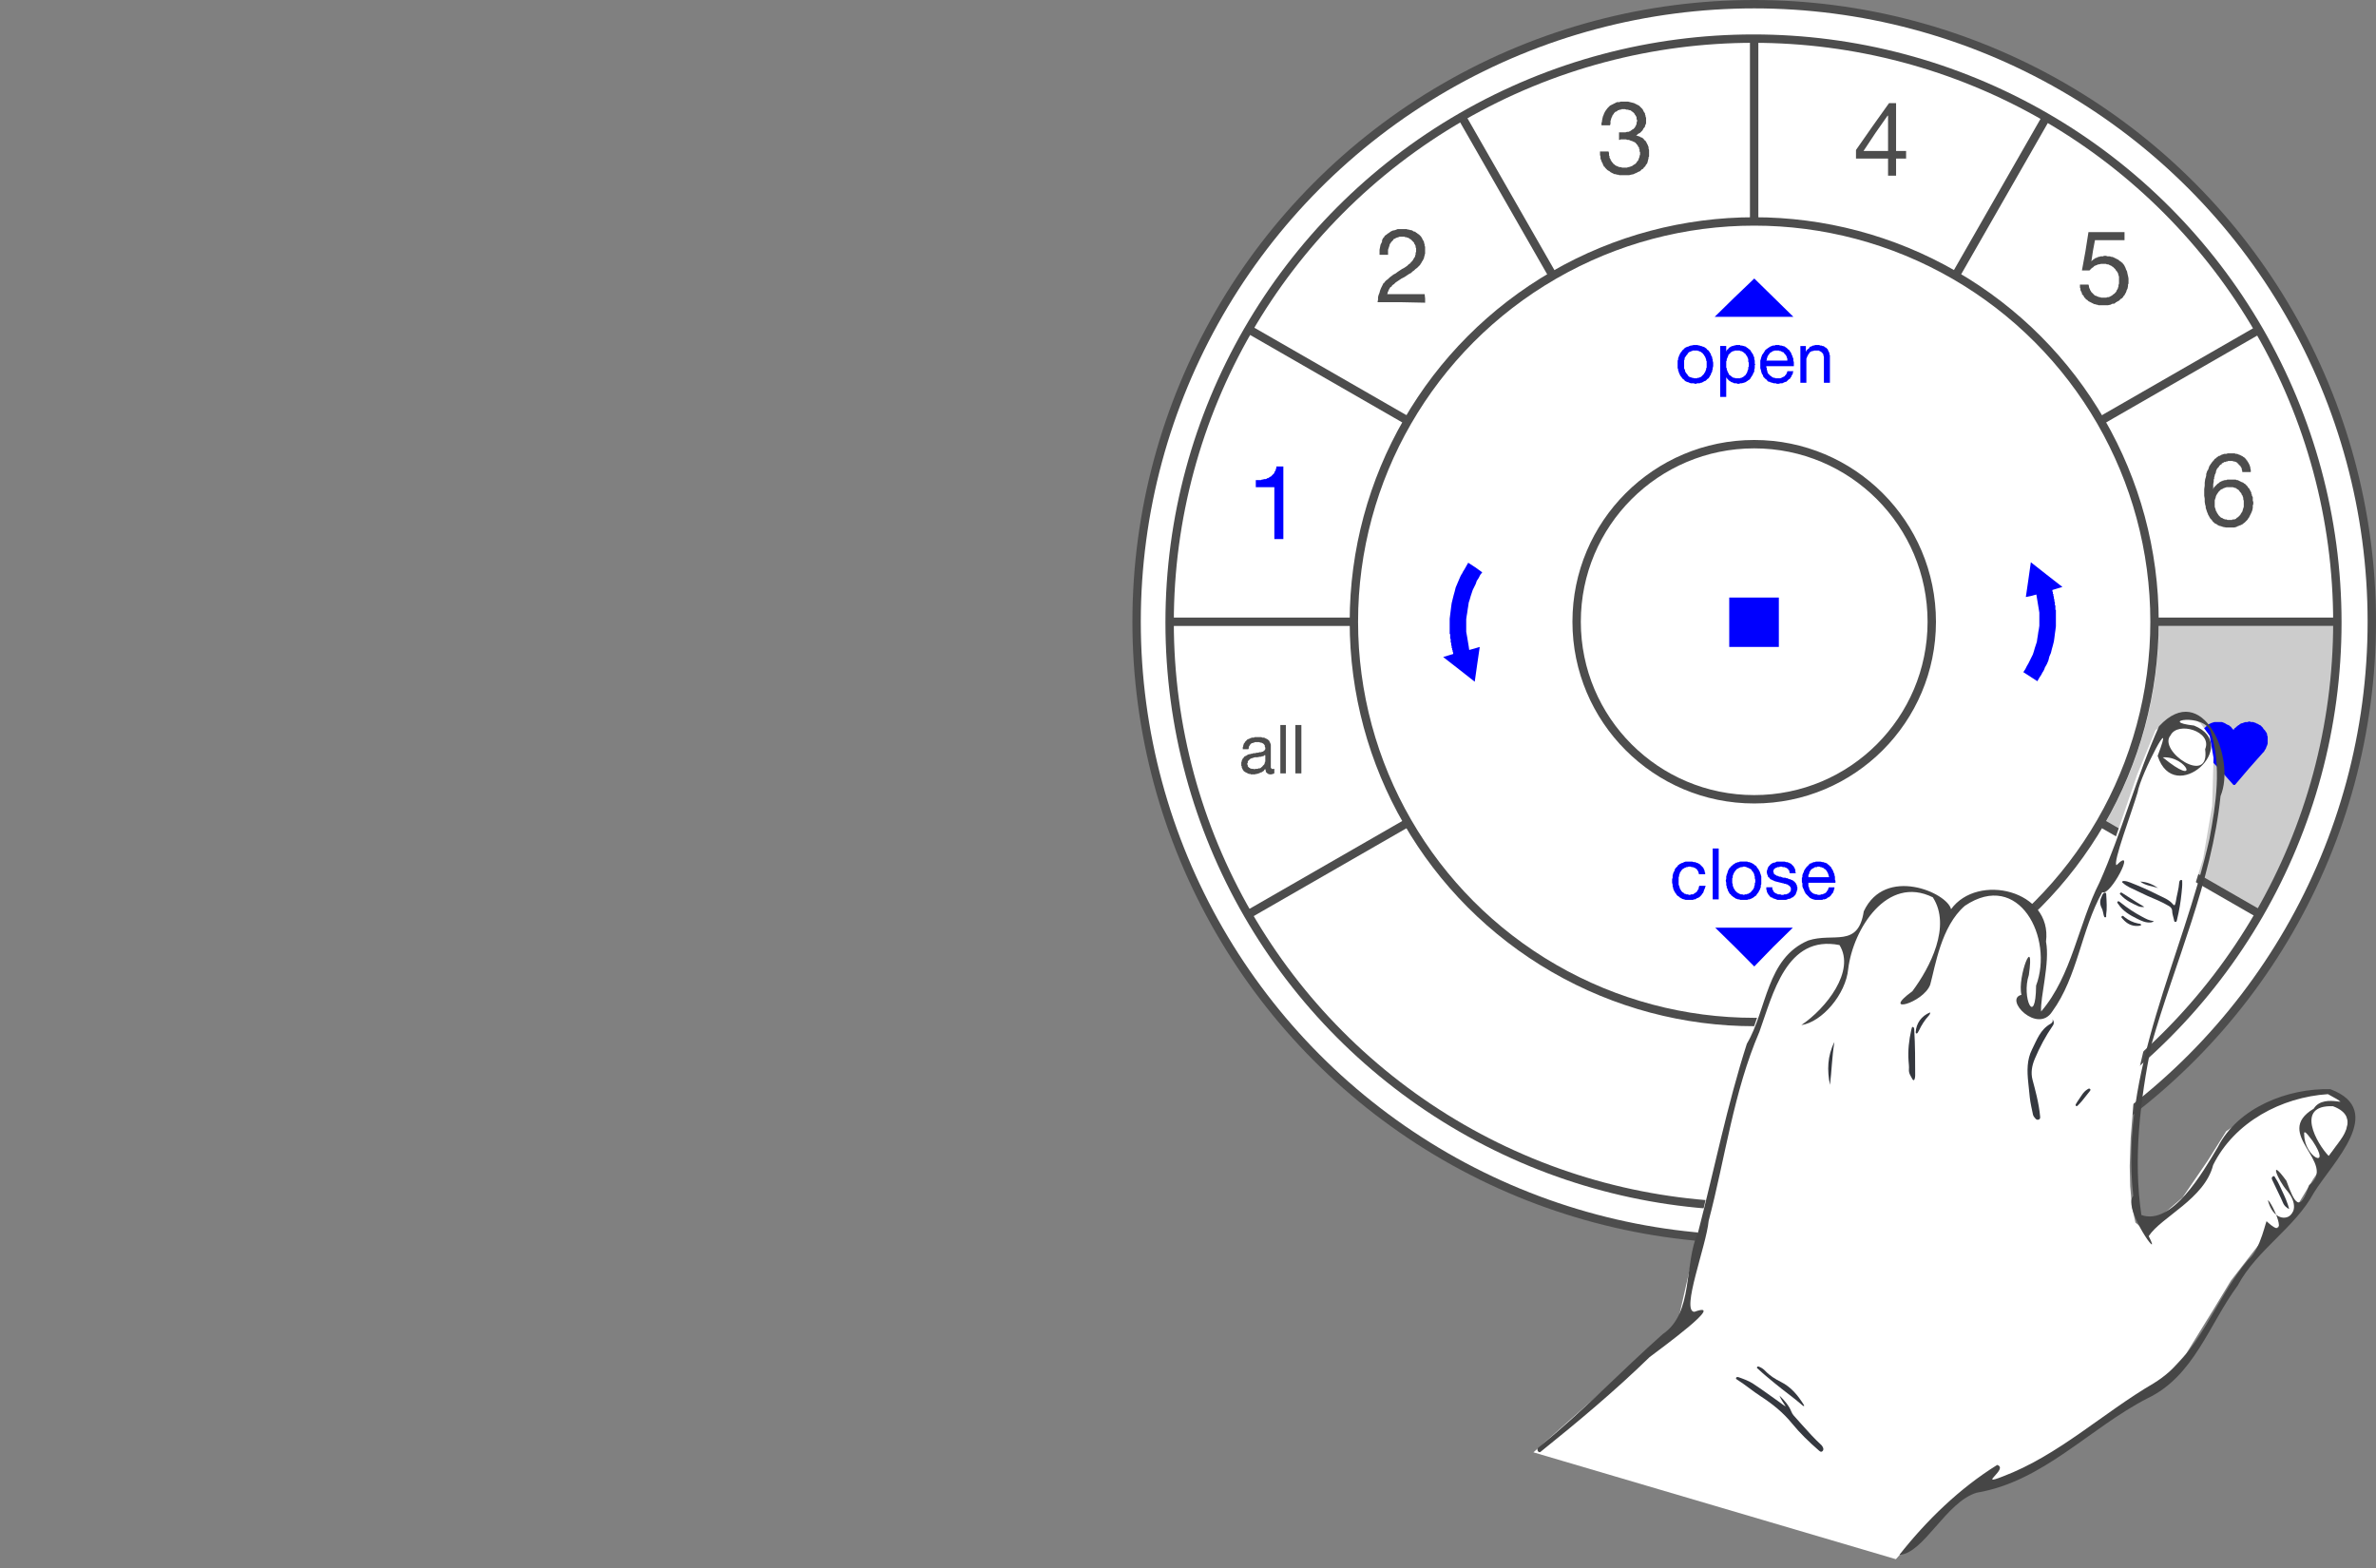 <?xml version="1.0" encoding="UTF-8" standalone="no"?>
<!-- Created with Inkscape (http://www.inkscape.org/) -->

<svg
   xmlns:dc="http://purl.org/dc/elements/1.1/"
   xmlns:cc="http://creativecommons.org/ns#"
   xmlns:rdf="http://www.w3.org/1999/02/22-rdf-syntax-ns#"
   xmlns:svg="http://www.w3.org/2000/svg"
   xmlns="http://www.w3.org/2000/svg"
   xmlns:sodipodi="http://sodipodi.sourceforge.net/DTD/sodipodi-0.dtd"
   xmlns:inkscape="http://www.inkscape.org/namespaces/inkscape"
   width="100mm"
   height="66mm"
   viewBox="0 0 354.331 233.858"
   id="svg5709"
   version="1.1"
   inkscape:version="0.91 r13725"
   sodipodi:docname="pv_white_remote_press_favourite.svg">
  <rect x="0" y="0" width="354.331" height="233.858" fill="#808080" stroke="none"/>
  <defs
     id="defs5711">
    <clipPath
       clipPathUnits="userSpaceOnUse"
       id="clipPath170">
      <path
         d="M 0,800 800,800 800,0 0,0 0,800 Z"
         id="path172"
         inkscape:connector-curvature="0" />
    </clipPath>
    <pattern
       y="0"
       x="0"
       height="6"
       width="6"
       patternUnits="userSpaceOnUse"
       id="EMFhbasepattern" />
    <pattern
       y="0"
       x="0"
       height="6"
       width="6"
       patternUnits="userSpaceOnUse"
       id="EMFhbasepattern-0" />
  </defs>
  <sodipodi:namedview
     id="base"
     pagecolor="#ffffff"
     bordercolor="#666666"
     borderopacity="1.0"
     inkscape:pageopacity="0.0"
     inkscape:pageshadow="2"
     inkscape:zoom="3.6004714"
     inkscape:cx="177.16535"
     inkscape:cy="116.92913"
     inkscape:document-units="px"
     inkscape:current-layer="layer1"
     showgrid="false"
     fit-margin-top="0"
     fit-margin-left="0"
     fit-margin-right="0"
     fit-margin-bottom="0"
     inkscape:window-width="1920"
     inkscape:window-height="1017"
     inkscape:window-x="-8"
     inkscape:window-y="-8"
     inkscape:window-maximized="1"
     inkscape:showpageshadow="false" />
  <g
     inkscape:label="Laag 1"
     inkscape:groupmode="layer"
     id="layer1"
     transform="translate(-273.075,-283.12)">
    <g
       id="g4227"
       transform="translate(0,-21.26)">
      <g
         transform="translate(171.222,-184.249)"
         id="pv_remote_white">
        <circle
           r="92.102"
           cy="581.356"
           cx="363.456"
           id="circle_1"
           style="fill:#ffffff;fill-opacity:1;stroke:#4d4d4d;stroke-width:1.25;stroke-linecap:round;stroke-miterlimit:14;stroke-dasharray:none;stroke-opacity:1" />
        <path
           inkscape:connector-curvature="0"
           id="all-1"
           d="m 276.932,581.982 26.17,0 c 0.109,10.584 2.952,20.5 7.842,29.113 l -22.68,13.033 c -7.099,-12.453 -11.222,-26.81 -11.332,-42.146 z"
           style="color:#000000;font-style:normal;font-variant:normal;font-weight:normal;font-stretch:normal;font-size:medium;line-height:normal;font-family:sans-serif;text-indent:0;text-align:start;text-decoration:none;text-decoration-line:none;text-decoration-style:solid;text-decoration-color:#000000;letter-spacing:normal;word-spacing:normal;text-transform:none;direction:ltr;block-progression:tb;writing-mode:lr-tb;baseline-shift:baseline;text-anchor:start;white-space:normal;clip-rule:nonzero;display:inline;overflow:visible;visibility:visible;opacity:1;isolation:auto;mix-blend-mode:normal;color-interpolation:sRGB;color-interpolation-filters:linearRGB;solid-color:#000000;solid-opacity:1;fill:#ffffff;fill-opacity:1;fill-rule:nonzero;stroke:none;stroke-width:1.25;stroke-linecap:round;stroke-linejoin:miter;stroke-miterlimit:14;stroke-dasharray:none;stroke-dashoffset:0;stroke-opacity:1;color-rendering:auto;image-rendering:auto;shape-rendering:auto;text-rendering:auto;enable-background:accumulate" />
        <path
           inkscape:connector-curvature="0"
           id="group_1-1"
           d="m 288.264,538.583 22.682,13.029 c -4.892,8.614 -7.735,18.533 -7.844,29.119 l -26.17,0 c 0.11,-15.337 4.233,-29.695 11.332,-42.148 z"
           style="color:#000000;font-style:normal;font-variant:normal;font-weight:normal;font-stretch:normal;font-size:medium;line-height:normal;font-family:sans-serif;text-indent:0;text-align:start;text-decoration:none;text-decoration-line:none;text-decoration-style:solid;text-decoration-color:#000000;letter-spacing:normal;word-spacing:normal;text-transform:none;direction:ltr;block-progression:tb;writing-mode:lr-tb;baseline-shift:baseline;text-anchor:start;white-space:normal;clip-rule:nonzero;display:inline;overflow:visible;visibility:visible;opacity:1;isolation:auto;mix-blend-mode:normal;color-interpolation:sRGB;color-interpolation-filters:linearRGB;solid-color:#000000;solid-opacity:1;fill:#ffffff;fill-opacity:1;fill-rule:nonzero;stroke:none;stroke-width:1.25;stroke-linecap:round;stroke-linejoin:miter;stroke-miterlimit:14;stroke-dasharray:none;stroke-dashoffset:0;stroke-opacity:1;color-rendering:auto;image-rendering:auto;shape-rendering:auto;text-rendering:auto;enable-background:accumulate" />
        <path
           inkscape:connector-curvature="0"
           id="group_2-4"
           d="m 319.582,506.833 12.992,22.703 c -8.624,5.153 -15.837,12.376 -20.979,21.008 l -22.682,-13.029 c 7.458,-12.654 18.018,-23.218 30.668,-30.682 z"
           style="color:#000000;font-style:normal;font-variant:normal;font-weight:normal;font-stretch:normal;font-size:medium;line-height:normal;font-family:sans-serif;text-indent:0;text-align:start;text-decoration:none;text-decoration-line:none;text-decoration-style:solid;text-decoration-color:#000000;letter-spacing:normal;word-spacing:normal;text-transform:none;direction:ltr;block-progression:tb;writing-mode:lr-tb;baseline-shift:baseline;text-anchor:start;white-space:normal;clip-rule:nonzero;display:inline;overflow:visible;visibility:visible;opacity:1;isolation:auto;mix-blend-mode:normal;color-interpolation:sRGB;color-interpolation-filters:linearRGB;solid-color:#000000;solid-opacity:1;fill:#ffffff;fill-opacity:1;fill-rule:nonzero;stroke:none;stroke-width:1.25;stroke-linecap:round;stroke-linejoin:miter;stroke-miterlimit:14;stroke-dasharray:none;stroke-dashoffset:0;stroke-opacity:1;color-rendering:auto;image-rendering:auto;shape-rendering:auto;text-rendering:auto;enable-background:accumulate" />
        <path
           inkscape:connector-curvature="0"
           id="group_3-3"
           d="m 362.832,494.831 0,26.17 c -10.616,0.109 -20.558,2.97 -29.189,7.887 L 320.651,506.185 c 12.461,-7.111 26.831,-11.244 42.182,-11.354 z"
           style="color:#000000;font-style:normal;font-variant:normal;font-weight:normal;font-stretch:normal;font-size:medium;line-height:normal;font-family:sans-serif;text-indent:0;text-align:start;text-decoration:none;text-decoration-line:none;text-decoration-style:solid;text-decoration-color:#000000;letter-spacing:normal;word-spacing:normal;text-transform:none;direction:ltr;block-progression:tb;writing-mode:lr-tb;baseline-shift:baseline;text-anchor:start;white-space:normal;clip-rule:nonzero;display:inline;overflow:visible;visibility:visible;opacity:1;isolation:auto;mix-blend-mode:normal;color-interpolation:sRGB;color-interpolation-filters:linearRGB;solid-color:#000000;solid-opacity:1;fill:#ffffff;fill-opacity:1;fill-rule:nonzero;stroke:none;stroke-width:1.25;stroke-linecap:round;stroke-linejoin:miter;stroke-miterlimit:14;stroke-dasharray:none;stroke-dashoffset:0;stroke-opacity:1;color-rendering:auto;image-rendering:auto;shape-rendering:auto;text-rendering:auto;enable-background:accumulate" />
        <path
           inkscape:connector-curvature="0"
           id="group_4-7"
           d="m 364.082,494.831 c 15.35,0.11 29.717,4.242 42.178,11.352 l -12.992,22.703 c -8.631,-4.916 -18.571,-7.776 -29.186,-7.885 l 0,-26.17 z"
           style="color:#000000;font-style:normal;font-variant:normal;font-weight:normal;font-stretch:normal;font-size:medium;line-height:normal;font-family:sans-serif;text-indent:0;text-align:start;text-decoration:none;text-decoration-line:none;text-decoration-style:solid;text-decoration-color:#000000;letter-spacing:normal;word-spacing:normal;text-transform:none;direction:ltr;block-progression:tb;writing-mode:lr-tb;baseline-shift:baseline;text-anchor:start;white-space:normal;clip-rule:nonzero;display:inline;overflow:visible;visibility:visible;opacity:1;isolation:auto;mix-blend-mode:normal;color-interpolation:sRGB;color-interpolation-filters:linearRGB;solid-color:#000000;solid-opacity:1;fill:#ffffff;fill-opacity:1;fill-rule:nonzero;stroke:none;stroke-width:1.25;stroke-linecap:round;stroke-linejoin:miter;stroke-miterlimit:14;stroke-dasharray:none;stroke-dashoffset:0;stroke-opacity:1;color-rendering:auto;image-rendering:auto;shape-rendering:auto;text-rendering:auto;enable-background:accumulate" />
        <path
           inkscape:connector-curvature="0"
           id="group_5-0"
           d="m 407.33,506.833 c 12.651,7.464 23.212,18.029 30.67,30.684 l -22.68,13.031 c -5.142,-8.634 -12.358,-15.86 -20.984,-21.014 l 12.994,-22.701 z"
           style="color:#000000;font-style:normal;font-variant:normal;font-weight:normal;font-stretch:normal;font-size:medium;line-height:normal;font-family:sans-serif;text-indent:0;text-align:start;text-decoration:none;text-decoration-line:none;text-decoration-style:solid;text-decoration-color:#000000;letter-spacing:normal;word-spacing:normal;text-transform:none;direction:ltr;block-progression:tb;writing-mode:lr-tb;baseline-shift:baseline;text-anchor:start;white-space:normal;clip-rule:nonzero;display:inline;overflow:visible;visibility:visible;opacity:1;isolation:auto;mix-blend-mode:normal;color-interpolation:sRGB;color-interpolation-filters:linearRGB;solid-color:#000000;solid-opacity:1;fill:#ffffff;fill-opacity:1;fill-rule:nonzero;stroke:none;stroke-width:5.7;stroke-linecap:round;stroke-linejoin:miter;stroke-miterlimit:14;stroke-dasharray:none;stroke-dashoffset:0;stroke-opacity:1;color-rendering:auto;image-rendering:auto;shape-rendering:auto;text-rendering:auto;enable-background:accumulate" />
        <path
           inkscape:connector-curvature="0"
           id="group_6-0"
           d="m 438.651,538.585 c 7.098,12.453 11.22,26.811 11.33,42.146 l -26.17,0 c -0.109,-10.584 -2.95,-20.502 -7.84,-29.115 l 22.68,-13.031 z"
           style="color:#000000;font-style:normal;font-variant:normal;font-weight:normal;font-stretch:normal;font-size:medium;line-height:normal;font-family:sans-serif;text-indent:0;text-align:start;text-decoration:none;text-decoration-line:none;text-decoration-style:solid;text-decoration-color:#000000;letter-spacing:normal;word-spacing:normal;text-transform:none;direction:ltr;block-progression:tb;writing-mode:lr-tb;baseline-shift:baseline;text-anchor:start;white-space:normal;clip-rule:nonzero;display:inline;overflow:visible;visibility:visible;opacity:1;isolation:auto;mix-blend-mode:normal;color-interpolation:sRGB;color-interpolation-filters:linearRGB;solid-color:#000000;solid-opacity:1;fill:#ffffff;fill-opacity:1;fill-rule:nonzero;stroke:none;stroke-width:1.25;stroke-linecap:round;stroke-linejoin:miter;stroke-miterlimit:14;stroke-dasharray:none;stroke-dashoffset:0;stroke-opacity:1;color-rendering:auto;image-rendering:auto;shape-rendering:auto;text-rendering:auto;enable-background:accumulate" />
        <path
           inkscape:connector-curvature="0"
           id="heart-2"
           d="m 423.811,581.982 26.17,0 c -0.11,15.337 -4.233,29.693 -11.332,42.146 l -22.68,-13.031 c 4.891,-8.614 7.733,-18.53 7.842,-29.115 z"
           style="color:#000000;font-style:normal;font-variant:normal;font-weight:normal;font-stretch:normal;font-size:medium;line-height:normal;font-family:sans-serif;text-indent:0;text-align:start;text-decoration:none;text-decoration-line:none;text-decoration-style:solid;text-decoration-color:#000000;letter-spacing:normal;word-spacing:normal;text-transform:none;direction:ltr;block-progression:tb;writing-mode:lr-tb;baseline-shift:baseline;text-anchor:start;white-space:normal;clip-rule:nonzero;display:inline;overflow:visible;visibility:visible;opacity:1;isolation:auto;mix-blend-mode:normal;color-interpolation:sRGB;color-interpolation-filters:linearRGB;solid-color:#000000;solid-opacity:1;fill:#cccccc;fill-opacity:1;fill-rule:nonzero;stroke:none;stroke-width:1.25;stroke-linecap:round;stroke-linejoin:miter;stroke-miterlimit:14;stroke-dasharray:none;stroke-dashoffset:0;stroke-opacity:1;color-rendering:auto;image-rendering:auto;shape-rendering:auto;text-rendering:auto;enable-background:accumulate" />
        <path
           sodipodi:nodetypes="cccccccscccc"
           inkscape:connector-curvature="0"
           id="open-8"
           d="m 364.082,522.251 c 0.157,8.263 -1.615,9.403 -1.25,0 l 2.4e-4,0 1.25,0 c 10.391,0.109 20.122,2.905 29.098,8.155 8.976,5.25 16.032,12.316 21.062,20.761 l -27.801,15.975 c -4.781,-7.71 -13.251,-12.893 -22.984,-12.893 -9.73,0 -18.199,5.18 -22.98,12.887 l -27.803,-15.973 c 5.029,-8.442 12.084,-15.506 21.059,-20.755 8.975,-5.249 18.706,-8.048 29.1,-8.157"
           style="color:#000000;font-style:normal;font-variant:normal;font-weight:normal;font-stretch:normal;font-size:medium;line-height:normal;font-family:sans-serif;text-indent:0;text-align:start;text-decoration:none;text-decoration-line:none;text-decoration-style:solid;text-decoration-color:#000000;letter-spacing:normal;word-spacing:normal;text-transform:none;direction:ltr;block-progression:tb;writing-mode:lr-tb;baseline-shift:baseline;text-anchor:start;white-space:normal;clip-rule:nonzero;display:inline;overflow:visible;visibility:visible;opacity:1;isolation:auto;mix-blend-mode:normal;color-interpolation:sRGB;color-interpolation-filters:linearRGB;solid-color:#000000;solid-opacity:1;fill:#ffffff;fill-opacity:1;fill-rule:nonzero;stroke:none;stroke-width:1.25;stroke-linecap:round;stroke-linejoin:miter;stroke-miterlimit:14;stroke-dasharray:none;stroke-dashoffset:0;stroke-opacity:1;color-rendering:auto;image-rendering:auto;shape-rendering:auto;text-rendering:auto;enable-background:accumulate" />
        <circle
           r="25.857"
           cy="581.356"
           cx="363.456"
           id="stop-8"
           style="fill:#ffffff;fill-opacity:1;stroke:none;stroke-width:0.5;stroke-linecap:round;stroke-miterlimit:14;stroke-dasharray:none;stroke-opacity:1" />
        <path
           inkscape:connector-curvature="0"
           id="close-7"
           d="m 340.473,595.57 c 4.781,7.71 13.251,12.893 22.984,12.893 9.733,0 18.203,-5.181 22.984,-12.891 l 27.801,15.975 c -10.313,17.313 -29.164,28.945 -50.785,28.945 -21.622,0 -40.474,-11.633 -50.787,-28.947 l 27.803,-15.975 z"
           style="color:#000000;font-style:normal;font-variant:normal;font-weight:normal;font-stretch:normal;font-size:medium;line-height:normal;font-family:sans-serif;text-indent:0;text-align:start;text-decoration:none;text-decoration-line:none;text-decoration-style:solid;text-decoration-color:#000000;letter-spacing:normal;word-spacing:normal;text-transform:none;direction:ltr;block-progression:tb;writing-mode:lr-tb;baseline-shift:baseline;text-anchor:start;white-space:normal;clip-rule:nonzero;display:inline;overflow:visible;visibility:visible;opacity:1;isolation:auto;mix-blend-mode:normal;color-interpolation:sRGB;color-interpolation-filters:linearRGB;solid-color:#000000;solid-opacity:1;fill:none;fill-opacity:1;fill-rule:nonzero;stroke:none;stroke-width:1.25;stroke-linecap:round;stroke-linejoin:miter;stroke-miterlimit:14;stroke-dasharray:none;stroke-dashoffset:0;stroke-opacity:1;color-rendering:auto;image-rendering:auto;shape-rendering:auto;text-rendering:auto;enable-background:accumulate" />
        <path
           sodipodi:nodetypes="ccccsccc"
           inkscape:connector-curvature="0"
           id="up-7"
           d="m 414.893,552.236 c 4.782,8.43 7.56,18.135 7.56,29.121 -2e-5,10.986 -2.779,20.691 -7.561,29.121 l -27.853,-16.006 c 2.178,-3.903 3.525,-8.331 3.525,-13.115 0,-4.784 -1.347,-9.214 -3.525,-13.117 l 27.855,-16.004 z"
           style="color:#000000;font-style:normal;font-variant:normal;font-weight:normal;font-stretch:normal;font-size:medium;line-height:normal;font-family:sans-serif;text-indent:0;text-align:start;text-decoration:none;text-decoration-line:none;text-decoration-style:solid;text-decoration-color:#000000;letter-spacing:normal;word-spacing:normal;text-transform:none;direction:ltr;block-progression:tb;writing-mode:lr-tb;baseline-shift:baseline;text-anchor:start;white-space:normal;clip-rule:nonzero;display:inline;overflow:visible;visibility:visible;opacity:1;isolation:auto;mix-blend-mode:normal;color-interpolation:sRGB;color-interpolation-filters:linearRGB;solid-color:#000000;solid-opacity:1;fill:#ffffff;fill-opacity:1;fill-rule:nonzero;stroke:none;stroke-width:1.25;stroke-linecap:round;stroke-linejoin:miter;stroke-miterlimit:14;stroke-dasharray:none;stroke-dashoffset:0;stroke-opacity:1;color-rendering:auto;image-rendering:auto;shape-rendering:auto;text-rendering:auto;enable-background:accumulate" />
        <path
           sodipodi:nodetypes="ccscccc"
           inkscape:connector-curvature="0"
           id="down-3"
           d="m 312.024,552.232 27.857,16.002 c -2.18,3.904 -3.531,8.336 -3.531,13.123 0,4.783 1.348,9.211 3.525,13.113 l -27.854,16.006 c -4.782,-8.43 -7.561,-18.133 -7.561,-29.12 -1e-5,-10.987 2.78,-20.693 7.563,-29.124 z"
           style="color:#000000;font-style:normal;font-variant:normal;font-weight:normal;font-stretch:normal;font-size:medium;line-height:normal;font-family:sans-serif;text-indent:0;text-align:start;text-decoration:none;text-decoration-line:none;text-decoration-style:solid;text-decoration-color:#000000;letter-spacing:normal;word-spacing:normal;text-transform:none;direction:ltr;block-progression:tb;writing-mode:lr-tb;baseline-shift:baseline;text-anchor:start;white-space:normal;clip-rule:nonzero;display:inline;overflow:visible;visibility:visible;opacity:1;isolation:auto;mix-blend-mode:normal;color-interpolation:sRGB;color-interpolation-filters:linearRGB;solid-color:#000000;solid-opacity:1;fill:#ffffff;fill-opacity:1;fill-rule:nonzero;stroke:none;stroke-width:1.25;stroke-linecap:round;stroke-linejoin:miter;stroke-miterlimit:14;stroke-dasharray:none;stroke-dashoffset:0;stroke-opacity:1;color-rendering:auto;image-rendering:auto;shape-rendering:auto;text-rendering:auto;enable-background:accumulate" />
        <path
           inkscape:connector-curvature="0"
           id="logo-2"
           d="m 311.594,612.164 c 10.533,17.687 29.789,29.578 51.863,29.578 22.074,0 41.33,-11.89 51.863,-29.576 l 22.68,13.031 c -15.049,25.534 -42.753,42.715 -74.543,42.715 -31.79,0 -59.496,-17.181 -74.545,-42.715 l 22.682,-13.033 z"
           style="color:#000000;font-style:normal;font-variant:normal;font-weight:normal;font-stretch:normal;font-size:medium;line-height:normal;font-family:sans-serif;text-indent:0;text-align:start;text-decoration:none;text-decoration-line:none;text-decoration-style:solid;text-decoration-color:#000000;letter-spacing:normal;word-spacing:normal;text-transform:none;direction:ltr;block-progression:tb;writing-mode:lr-tb;baseline-shift:baseline;text-anchor:start;white-space:normal;clip-rule:nonzero;display:inline;overflow:visible;visibility:visible;opacity:1;isolation:auto;mix-blend-mode:normal;color-interpolation:sRGB;color-interpolation-filters:linearRGB;solid-color:#000000;solid-opacity:1;fill:#ffffff;fill-opacity:1;fill-rule:nonzero;stroke:none;stroke-width:1.25;stroke-linecap:round;stroke-linejoin:miter;stroke-miterlimit:14;stroke-dasharray:none;stroke-dashoffset:0;stroke-opacity:1;color-rendering:auto;image-rendering:auto;shape-rendering:auto;text-rendering:auto;enable-background:accumulate" />
        <circle
           r="87.072"
           cy="581.462"
           cx="363.35"
           id="circle_2"
           style="fill:none;fill-opacity:0;stroke:#4d4d4d;stroke-width:1.25;stroke-linecap:round;stroke-miterlimit:14;stroke-dasharray:none;stroke-opacity:1" />
        <circle
           r="59.7"
           cy="581.356"
           cx="363.456"
           id="circle_3"
           style="fill:none;fill-opacity:0;stroke:#4d4d4d;stroke-width:1.25;stroke-linecap:round;stroke-miterlimit:14;stroke-dasharray:none;stroke-opacity:1" />
        <circle
           r="26.481"
           cy="581.356"
           cx="363.456"
           id="circle_4"
           style="fill:none;fill-opacity:0;stroke:#4d4d4d;stroke-width:1.25;stroke-linecap:round;stroke-miterlimit:14;stroke-dasharray:none;stroke-opacity:1" />
        <path
           inkscape:connector-curvature="0"
           id="lijn_1"
           d="m 287.96,625.028 23.89,-13.737"
           style="fill:none;fill-rule:evenodd;stroke:#4d4d4d;stroke-width:1.25;stroke-linecap:butt;stroke-linejoin:miter;stroke-miterlimit:4;stroke-dasharray:none;stroke-opacity:1" />
        <path
           inkscape:connector-curvature="0"
           id="lijn_2"
           d="m 276.254,581.361 27.558,0"
           style="fill:none;fill-rule:evenodd;stroke:#4d4d4d;stroke-width:1.25;stroke-linecap:butt;stroke-linejoin:miter;stroke-miterlimit:4;stroke-dasharray:none;stroke-opacity:1" />
        <path
           inkscape:connector-curvature="0"
           id="lijn_3"
           d="m 287.984,537.694 23.89,13.737"
           style="fill:none;fill-rule:evenodd;stroke:#4d4d4d;stroke-width:1.25;stroke-linecap:butt;stroke-linejoin:miter;stroke-miterlimit:4;stroke-dasharray:none;stroke-opacity:1" />
        <path
           inkscape:connector-curvature="0"
           id="lijn_4"
           d="M 333.407,529.724 319.711,505.81"
           style="fill:none;fill-rule:evenodd;stroke:#4d4d4d;stroke-width:1.25;stroke-linecap:butt;stroke-linejoin:miter;stroke-miterlimit:4;stroke-dasharray:none;stroke-opacity:1" />
        <path
           inkscape:connector-curvature="0"
           id="lijn_5"
           d="m 363.448,521.85 0,-27.558"
           style="fill:none;fill-rule:evenodd;stroke:#4d4d4d;stroke-width:1.25;stroke-linecap:butt;stroke-linejoin:miter;stroke-miterlimit:4;stroke-dasharray:none;stroke-opacity:1" />
        <path
           inkscape:connector-curvature="0"
           id="lijn_6"
           d="m 393.497,529.719 13.696,-23.914"
           style="fill:none;fill-rule:evenodd;stroke:#4d4d4d;stroke-width:1.25;stroke-linecap:butt;stroke-linejoin:miter;stroke-miterlimit:4;stroke-dasharray:none;stroke-opacity:1" />
        <path
           inkscape:connector-curvature="0"
           id="lijn_7"
           d="m 415.066,551.413 23.89,-13.737"
           style="fill:none;fill-rule:evenodd;stroke:#4d4d4d;stroke-width:1.25;stroke-linecap:butt;stroke-linejoin:miter;stroke-miterlimit:4;stroke-dasharray:none;stroke-opacity:1" />
        <path
           inkscape:connector-curvature="0"
           id="lijn_8"
           d="m 423.08,581.36 27.558,0"
           style="fill:none;fill-rule:evenodd;stroke:#4d4d4d;stroke-width:1.25;stroke-linecap:butt;stroke-linejoin:miter;stroke-miterlimit:4;stroke-dasharray:none;stroke-opacity:1" />
        <path
           inkscape:connector-curvature="0"
           id="lijn_9"
           d="m 415.097,611.312 23.89,13.737"
           style="fill:none;fill-rule:evenodd;stroke:#4d4d4d;stroke-width:1.25;stroke-linecap:butt;stroke-linejoin:miter;stroke-miterlimit:4;stroke-dasharray:none;stroke-opacity:1" />
        <g
           transform="matrix(0.296,0,0,0.296,145.463,373.832)"
           id="alltext">
          <g
             style="fill:#4d4d4d;fill-opacity:1"
             id="text_all-9"
             transform="matrix(3.135,0,0,3.154,409.026,253.208)">
            <path
               d="m 28.293,166.235 0.886,0 0,-7.729 -0.886,0 0,7.729 z"
               style="fill:#4d4d4d;fill-opacity:1;fill-rule:nonzero;stroke:none"
               id="path3708-8"
               inkscape:connector-curvature="0" />
            <path
               d="m 31.674,158.506 -0.966,0 0,7.729 0.966,0 0,-7.729 z"
               style="fill:#4d4d4d;fill-opacity:1;fill-rule:nonzero;stroke:none"
               id="path3710-7"
               inkscape:connector-curvature="0" />
            <g
               style="fill:#4d4d4d;fill-opacity:1"
               id="g3712-0"
               transform="matrix(1.25,0,0,-1.25,25.877,163.337)">
              <path
                 d="m 0,0 -0.128,0 -0.065,-0.064 -0.065,-0.065 -0.192,0 -0.065,-0.064 -0.193,0 -0.322,-0.065 -0.322,0 -0.194,-0.064 -0.193,-0.064 -0.064,0 -0.065,-0.065 -0.064,0 -0.064,-0.064 -0.065,-0.065 -0.064,-0.064 -0.065,-0.064 -0.064,-0.065 0,-0.064 0,-0.129 -0.064,-0.064 0,-0.065 0,-0.064 0.064,-0.129 0,-0.064 0,-0.065 0.064,-0.064 0.065,-0.065 0.064,-0.064 0.065,0 0,-0.065 0.128,0 0.065,-0.064 0.322,0 0.064,-0.064 0.129,0.064 0.322,0 0.064,0.064 0.194,0 0.128,0.065 0.065,0.064 0.065,0.065 0.064,0 0,0.064 0.064,0.065 0.064,0.064 0.065,0.064 0.065,0.065 0,0.064 0.064,0.065 0,0.193 0.064,0 0,0.064 L 0,0 m 0.966,-1.803 0,0.064 0.194,0 0,-0.58 -0.065,0 -0.064,-0.064 -0.129,0 -0.064,-0.064 -0.194,0 -0.128,0 -0.065,0.064 -0.129,0 0,0.064 -0.064,0 -0.064,0.065 -0.065,0.064 -0.064,0.065 0,0.064 0,0.064 0,0.065 -0.065,0.064 0,0.129 -0.064,-0.064 -0.064,-0.065 -0.065,-0.129 -0.129,-0.064 -0.064,-0.064 -0.129,-0.065 -0.065,0 -0.128,-0.064 -0.129,-0.065 -0.065,0 -0.128,-0.064 -0.129,0 -0.193,-0.064 -0.258,0 -0.258,0 -0.064,0.064 -0.193,0 -0.129,0.064 -0.129,0.065 -0.129,0.064 -0.128,0.065 -0.065,0.064 -0.064,0 0,0.064 -0.065,0.065 -0.064,0.064 0,0.065 -0.064,0.064 0,0.064 -0.065,0.065 0,0.193 -0.064,0.065 0,0.193 0,0.257 0.064,0.129 0,0.129 0.065,0.064 0,0.065 0.064,0.064 0,0.065 0.064,0 0,0.064 0.065,0 0,0.064 0.064,0.065 0.065,0.064 0.064,0 0.064,0.065 0.065,0 0.064,0.064 0.129,0.064 0.129,0.065 0.129,0 0.193,0.064 0.129,0 0.128,0.065 0.194,0 0.257,0.064 0.193,0 0.129,0.064 0.258,0 0.065,0.065 0.128,0 0.064,0.065 0.065,0 0,0.064 0.065,0 0,0.064 0.064,0 0,0.064 0.064,0.065 0,0.065 0,0.064 0,0.064 -0.064,0.129 0,0.065 0,0.128 -0.064,0 0,0.064 -0.065,0.065 -0.065,0.065 -0.064,0 0,0.064 -0.064,0 -0.129,0.064 -0.129,0 -0.129,0.065 -0.257,0 -0.322,0 -0.065,-0.065 -0.129,0 -0.064,-0.064 -0.129,0 -0.064,-0.064 -0.065,0 0,-0.065 -0.064,0 0,-0.065 -0.064,-0.064 -0.065,-0.128 -0.064,-0.065 0,-0.065 0,-0.128 -0.065,-0.129 -0.708,0 0,0.257 0.064,0.13 0,0.128 0.065,0.129 0,0.065 0.064,0.064 0.065,0.064 0,0.065 0.064,0.064 0.064,0.065 0.065,0.064 0.064,0.064 0.065,0.065 0.064,0.064 0.129,0 0.064,0.065 0.065,0 0.064,0.064 0.064,0 0.129,0.064 0.258,0 0.129,0.065 0.386,0 0.451,0 0.129,-0.065 0.258,0 0.064,-0.064 0.064,0 0.065,-0.064 0.064,0 0.065,-0.065 0.064,0 0.064,-0.064 0.065,-0.065 0.064,0 L 0.516,1.804 0.58,1.675 0.644,1.546 0.709,1.352 l 0,-0.257 0,-2.383 0,-0.193 0,-0.129 0.064,0 0,-0.065 0,-0.064 0.129,0 0.064,-0.064 z"
                 style="fill:#4d4d4d;fill-opacity:1;fill-rule:nonzero;stroke:none"
                 id="path3714-2"
                 inkscape:connector-curvature="0" />
            </g>
          </g>
          <g
             style="fill:#0000ff;fill-opacity:1"
             transform="matrix(3.919,0,0,-3.943,499.239,622.881)"
             id="text_1-0">
            <path
               inkscape:connector-curvature="0"
               id="path3732-2"
               style="fill:#0000ff;fill-opacity:1;fill-rule:nonzero;stroke:none"
               d="m 0,0 -0.902,0 0,-0.193 -0.064,-0.129 0,-0.129 -0.065,0 0,-0.129 -0.064,-0.064 -0.064,-0.065 0,-0.129 -0.065,-0.064 -0.064,-0.064 -0.129,-0.129 -0.064,-0.065 -0.065,-0.064 -0.064,-0.064 -0.065,0 -0.064,-0.065 -0.129,-0.064 -0.064,-0.065 -0.129,0 -0.064,-0.064 -0.129,-0.064 -0.193,0 -0.258,-0.065 -0.064,0 -0.129,-0.064 -0.645,0 0,-0.902 2.384,0 0,-6.634 1.159,0 L 0,0 Z" />
          </g>
          <g
             style="fill:#4d4d4d;fill-opacity:1"
             transform="matrix(3.919,0,0,-3.943,551.489,536.03)"
             id="text_2-2">
            <path
               inkscape:connector-curvature="0"
               id="path3706-1"
               style="fill:#4d4d4d;fill-opacity:1;fill-rule:nonzero;stroke:none"
               d="m 0,0 0.064,0.064 0,0.129 0.064,0.129 0.065,0.129 0,0.064 0.065,0.064 0,0.065 0.064,0.064 0.064,0.129 0.065,0.064 0.129,0.065 0.064,0.129 0.064,0.064 0.194,0.129 0.193,0.193 0.193,0.129 0.193,0.129 0.193,0.128 0.194,0.13 0.386,0.193 0.386,0.257 0.194,0.129 0.257,0.129 0.193,0.193 0.194,0.129 0.193,0.193 0.194,0.129 0.128,0.129 0.065,0.065 0.129,0.128 0.064,0.064 0.064,0.13 0.065,0.064 0.064,0.128 0.065,0.13 0.064,0.064 0.064,0.128 0.065,0.13 0.064,0.128 0,0.129 0.065,0.129 0,0.129 0.064,0.129 0,0.515 0,0.387 -0.064,0.128 0,0.194 -0.065,0.128 0,0.129 -0.064,0.129 -0.065,0.129 -0.064,0.064 0,0.065 -0.064,0.064 0,0.064 L 4.444,7.214 4.38,7.343 4.251,7.471 4.187,7.536 4.058,7.665 3.993,7.665 3.929,7.729 3.865,7.793 3.736,7.858 3.607,7.987 l -0.129,0 -0.129,0.064 -0.065,0.064 -0.063,0 -0.065,0.065 -0.194,0 -0.128,0.064 -0.129,0 -0.193,0.065 -0.516,0 -0.644,0 L 1.03,8.18 0.708,8.115 0.451,7.987 0.193,7.793 0.064,7.729 -0.065,7.6 -0.194,7.536 -0.322,7.407 -0.387,7.278 -0.516,7.149 -0.58,7.021 -0.644,6.892 -0.644,6.699 -0.709,6.57 -0.773,6.441 -0.838,6.312 -0.902,5.99 -0.966,5.668 l 0,-0.644 1.094,0 0,0.644 0.065,0.193 0.065,0.194 0.064,0.192 0,0.065 0.064,0.129 0.065,0.064 0.064,0.129 0.065,0.065 0.064,0.064 0.064,0.064 0.065,0.065 0.064,0.129 0.129,0.064 0.064,0 0.065,0.064 0.129,0.065 0.064,0 0.129,0.064 0.064,0 0.129,0.065 0.322,0 0.322,0 0.064,-0.065 0.194,0 0.064,-0.064 0.129,0 0.064,-0.065 0.065,0 0.064,-0.064 0.064,-0.064 0.065,0 L 3.091,6.956 3.156,6.892 3.221,6.827 3.284,6.763 3.349,6.699 3.414,6.634 3.478,6.57 l 0,-0.065 0.065,-0.128 0.064,-0.065 0,-0.065 0.064,-0.064 0,-0.193 0.065,-0.129 0,-0.193 0,-0.257 -0.065,-0.13 0,-0.257 -0.064,-0.065 0,-0.128 -0.064,-0.129 -0.065,-0.065 0,-0.064 -0.064,0 0,-0.064 L 3.349,4.379 3.284,4.315 3.221,4.187 3.091,4.122 3.027,3.993 2.962,3.929 2.769,3.8 2.576,3.607 2.383,3.478 2.19,3.349 1.932,3.22 1.739,3.091 1.546,2.963 1.352,2.834 1.095,2.641 0.837,2.512 0.58,2.319 0.322,2.125 0.128,1.932 -0.129,1.739 -0.258,1.61 -0.322,1.481 -0.451,1.417 -0.516,1.288 -0.58,1.159 -0.644,1.03 -0.709,0.901 -0.773,0.773 -0.902,0.451 -0.966,0.193 -1.095,-0.129 -1.16,-0.387 l 0,-0.322 -0.064,-0.322 3.027,0 3.092,-0.064 0,0.515 L 4.831,0 0,0 Z" />
          </g>
          <g
             style="fill:#4d4d4d;fill-opacity:1"
             transform="matrix(3.919,0,0,-3.943,677.44,448.926)"
             id="text_3-7">
            <path
               inkscape:connector-curvature="0"
               id="path3648-8"
               style="fill:#4d4d4d;fill-opacity:1;fill-rule:nonzero;stroke:none"
               d="m 0,0 0,0.193 -0.064,0.065 0,0.257 -0.064,0.129 -0.065,0.064 0,0.065 -0.065,0.064 -0.064,0.065 0,0.064 -0.064,0.064 -0.064,0.065 -0.065,0.064 -0.065,0.065 -0.064,0 -0.064,0.064 -0.065,0.064 -0.129,0.065 -0.128,0 -0.129,0.064 -0.193,0 -0.194,0.065 -0.128,0 -0.322,0 -0.065,-0.065 -0.193,0 -0.064,-0.064 -0.129,0 -0.065,-0.065 -0.064,-0.064 -0.129,-0.064 -0.064,0 L -2.834,1.159 -2.898,1.095 -2.962,1.03 -3.027,0.902 -3.091,0.837 -3.156,0.773 l 0,-0.065 -0.065,-0.128 -0.063,-0.129 -0.065,-0.193 0,-0.065 -0.065,-0.129 0,-0.386 -0.064,-0.194 -1.095,0 0,0.323 0.065,0.129 0,0.128 0.064,0.322 0.064,0.258 0.065,0.129 0.064,0.193 0.065,0.129 0.064,0.129 0.129,0.193 0.193,0.257 0.129,0.129 0.065,0.065 0.128,0.129 0.129,0.064 0.128,0.064 0.13,0.065 0.129,0.064 0.128,0.065 0.129,0.064 0.129,0.064 0.322,0 0.129,0.065 0.451,0 0.515,0 L -0.902,2.447 -0.644,2.383 -0.386,2.319 -0.128,2.19 0,2.125 0.129,2.061 0.258,1.997 0.322,1.932 0.451,1.803 0.516,1.739 0.644,1.61 0.709,1.546 0.773,1.417 0.838,1.288 0.902,1.159 0.966,1.095 1.031,0.966 l 0,-0.129 0.064,-0.129 0,-0.128 0.065,-0.129 0,-0.451 0,-0.258 -0.065,-0.193 -0.064,-0.065 0,-0.128 L 0.966,-0.773 0.838,-0.902 0.773,-1.03 0.709,-1.16 0.58,-1.288 0.516,-1.352 0.387,-1.482 0.258,-1.546 0.129,-1.61 0,-1.739 l -0.128,-0.065 0.193,-0.064 0.193,-0.064 0.064,0 0.065,-0.065 0.129,-0.064 0.064,0 0.193,-0.129 0.129,-0.129 0,-0.065 0.064,0 0,-0.064 0.065,0 0.064,-0.064 0.065,-0.129 0.064,-0.065 0,-0.064 0.064,-0.064 0,-0.064 0.065,-0.065 0.064,-0.193 0.065,-0.129 0,-0.193 0.064,-0.194 0,-0.386 0,-0.451 -0.064,-0.065 0,-0.128 L 1.417,-4.96 1.353,-5.218 1.288,-5.411 1.16,-5.54 1.095,-5.668 1.031,-5.797 0.902,-5.862 0.838,-5.99 0.773,-6.055 0.709,-6.119 0.644,-6.119 0.58,-6.184 0.387,-6.377 0.065,-6.506 0,-6.57 l -0.064,0 -0.064,-0.064 -0.065,0 -0.129,-0.065 -0.128,-0.064 -0.323,-0.065 -0.257,-0.064 -0.644,0 -0.58,0 -0.193,0.064 -0.193,0 -0.065,0.065 -0.193,0 -0.258,0.129 -0.258,0.128 -0.064,0.065 -0.065,0.064 -0.063,0 -0.065,0.065 -0.129,0.064 -0.129,0.129 -0.064,0.064 -0.065,0.065 -0.064,0.064 0,0.064 -0.129,0.065 -0.064,0.129 -0.065,0.128 -0.064,0.194 -0.064,0.064 0,0.064 -0.065,0.065 0,0.064 -0.129,0.323 0,0.257 -0.064,0.193 0,0.451 1.095,0 0.065,-0.193 0,-0.322 0.063,-0.064 0,-0.194 0.065,-0.128 0.064,-0.065 0,-0.129 0.065,0 0,-0.064 0.128,-0.194 0.13,-0.128 0,-0.065 0.064,0 0,-0.064 0.065,0 0.064,-0.065 0.064,-0.064 0.129,-0.064 0.065,-0.065 0.128,0 0.065,-0.064 0.193,-0.065 0.193,0 0.129,-0.064 0.258,0 0.386,0 0.129,0.064 0.129,0 0.128,0.065 0.065,0 0.129,0.064 0.064,0 0.064,0.065 0.194,0.128 0.128,0.065 0.065,0.064 0.065,0.065 0.064,0.064 0.064,0.129 0.065,0.064 0.064,0.065 0,0.064 0.065,0 0,0.129 0.064,0.129 0.064,0.193 0,0.129 0.065,0.064 0,0.194 0,0.193 -0.065,0.064 0,0.322 -0.064,0 0,0.193 -0.129,0.13 -0.064,0.192 -0.065,0 0,0.065 -0.064,0 0,0.065 -0.064,0.064 -0.065,0.064 -0.065,0.064 -0.128,0.065 -0.064,0 -0.065,0.065 -0.193,0.064 -0.194,0.064 -0.128,0.064 -0.194,0 -0.193,0.065 -0.193,0 -0.515,0 -0.065,-0.065 -0.128,0 0,0.967 0.515,0 0.322,0 0.193,0.065 0.193,0 0.129,0.064 0.064,0 0.065,0.064 0.064,0.064 0.065,0 0.064,0.065 0.064,0.065 0.065,0 0.065,0.064 0.064,0.064 0.064,0.064 0.064,0.065 0,0.065 0.065,0.064 0.065,0.128 0,0.065 0.064,0.065 0,0.257 L 0,-0.064 0,0 Z" />
          </g>
          <g
             style="fill:#4d4d4d;fill-opacity:1"
             transform="matrix(3.919,0,0,-3.943,803.9,463.909)"
             id="text_4-7">
            <path
               inkscape:connector-curvature="0"
               id="path3724-7"
               style="fill:#4d4d4d;fill-opacity:1;fill-rule:nonzero;stroke:none"
               d="M 0,0 -3.156,0 -1.61,2.319 -0.065,4.509 0,4.509 0,0 Z m 1.031,0 0,6.119 -0.903,0 -2.125,-2.963 -2.125,-3.027 0,-1.095 4.122,0 0,-2.19 1.031,0 0,2.19 1.288,0 0,0.966 -1.288,0 z" />
          </g>
          <g
             style="fill:#4d4d4d;fill-opacity:1"
             transform="matrix(3.919,0,0,-3.943,906.378,519.27)"
             id="text_5-7">
            <path
               inkscape:connector-curvature="0"
               id="path3720-0"
               style="fill:#4d4d4d;fill-opacity:1;fill-rule:nonzero;stroke:none"
               d="m 0,0 0.194,1.288 0.257,1.353 3.8,0 0,1.03 -4.637,0 -0.387,-2.447 -0.451,-2.448 0.966,0 0.065,0.064 0.065,0.065 0.128,0.129 0.065,0.064 0.129,0.064 0.064,0.065 0.064,0.065 0.065,0.064 0.064,0 0.065,0.064 0.064,0 0.129,0.064 0.064,0 0.065,0.065 0.128,0 0.258,0.065 0.258,0 0.386,0 0.129,-0.065 0.193,0 0.064,-0.065 0.065,0 0.064,-0.064 0.065,0 0.128,-0.064 0.065,-0.064 0.129,-0.065 0.064,-0.065 0.064,-0.064 0.065,-0.064 0.065,-0.064 0.064,-0.065 0.064,-0.129 0.065,-0.064 0.064,-0.064 0.065,-0.13 0.064,-0.064 0,-0.128 0.064,-0.065 0,-0.129 0.065,-0.129 0,-0.515 0,-0.386 -0.065,-0.194 0,-0.193 -0.064,-0.129 0,-0.129 -0.064,0 0,-0.129 -0.065,0 -0.064,-0.193 -0.129,-0.193 -0.064,0 0,-0.064 L 2.963,-4.187 2.834,-4.251 2.77,-4.316 2.706,-4.38 2.576,-4.444 2.512,-4.509 l -0.064,0 -0.065,-0.064 -0.193,-0.065 -0.193,0 -0.065,-0.064 -0.322,0 -0.386,0 -0.064,0.064 -0.194,0 -0.064,0.065 -0.129,0 -0.064,0.064 -0.065,0 -0.064,0.065 -0.129,0 L 0.387,-4.38 0.322,-4.316 0.258,-4.251 0.129,-4.122 0,-3.994 l -0.064,0.065 0,0.064 -0.064,0.065 -0.065,0.128 0,0.065 -0.065,0.064 0,0.065 -0.064,0.128 0,0.13 -0.064,0.192 -1.095,0 0,-0.386 0.064,-0.129 0,-0.193 0.065,-0.129 0.064,-0.129 0.064,-0.128 0,-0.129 0.129,-0.129 0.065,-0.064 0.064,-0.129 0.064,-0.129 0.129,-0.064 0,-0.065 0.065,-0.064 0.064,-0.065 0.064,0 0.129,-0.128 0.065,-0.065 0.128,-0.064 0.13,-0.065 0.128,-0.064 0.129,-0.065 0.129,-0.064 0.129,-0.064 0.129,0 0.128,-0.065 0.129,0 0.129,-0.064 0.58,0 0.644,0 0.322,0.064 0.258,0.129 0.192,0 0.13,0.064 0.064,0.065 0.064,0.064 0.065,0 0.064,0.065 0.258,0.129 0.257,0.257 0.065,0 0.064,0.065 0.065,0.064 0.064,0.064 0.064,0.129 0.129,0.129 0.065,0.129 0.064,0.129 0.064,0.064 0,0.064 0.065,0.129 0,0.065 0.129,0.257 0.064,0.323 0,0.192 0.064,0.13 0,0.322 0,0.322 L 4.702,-1.932 4.638,-1.674 4.573,-1.352 4.509,-1.224 4.444,-1.095 4.38,-0.902 4.316,-0.773 4.251,-0.644 4.187,-0.516 4.058,-0.386 3.994,-0.258 3.865,-0.193 3.736,-0.064 3.607,0 3.478,0.129 3.35,0.193 3.221,0.258 3.092,0.322 2.963,0.386 2.834,0.451 2.641,0.516 l -0.129,0 -0.129,0.064 -0.322,0 -0.193,0.064 -0.129,0 -0.129,0 -0.128,-0.064 -0.322,0 -0.129,-0.064 -0.129,0 -0.129,-0.065 -0.064,0 0,-0.065 -0.129,0 L 0.451,0.322 0.387,0.258 0.258,0.193 0.194,0.129 0.129,0.064 0.065,0.064 0.065,0 0,-0.064" />
          </g>
          <g
             transform="matrix(3.919,0,0,-3.943,983.111,641.673)"
             id="text_6-4"
             style="fill:#4d4d4d;fill-opacity:1">
            <path
               inkscape:connector-curvature="0"
               id="path3652-5"
               style="fill:#4d4d4d;fill-opacity:1;fill-rule:nonzero;stroke:none"
               d="m 0,0 0,0.386 -0.065,0.194 0,0.193 -0.063,0.129 0,0.064 -0.065,0.129 -0.065,0.064 -0.064,0.193 -0.128,0.129 -0.065,0.065 0,0.064 -0.065,0 0,0.064 -0.064,0.065 -0.065,0.064 -0.128,0.065 -0.065,0 0,0.064 -0.064,0.065 -0.065,0 -0.193,0.064 -0.193,0.064 -0.386,0 -0.387,0 -0.193,-0.064 -0.193,-0.064 -0.129,-0.065 -0.064,-0.064 -0.065,0 -0.128,-0.065 -0.129,-0.129 -0.13,-0.128 -0.063,-0.065 0,-0.064 -0.065,0 0,-0.065 -0.065,-0.064 -0.064,-0.129 -0.065,-0.064 0,-0.065 -0.063,-0.128 0,-0.065 -0.065,-0.193 -0.065,-0.193 0,-0.451 0,-0.386 0.065,-0.194 0.065,-0.193 0,-0.065 0.063,-0.128 0.065,-0.064 0,-0.065 0.129,-0.193 0.128,-0.194 0.065,-0.064 0.065,-0.064 0.064,-0.065 0.065,-0.064 0.128,-0.065 0.065,0 0.064,-0.064 0.129,-0.064 0.193,-0.065 0.193,0 0.065,-0.064 0.322,0 0.322,0 0,0.064 0.257,0 0.193,0.065 0.065,0.064 0.064,0.064 0.065,0.065 0.064,0 0.129,0.129 0.194,0.193 0.063,0.129 0.129,0.193 0.065,0.065 0,0.064 0.065,0.128 0,0.065 0.063,0.193 L 0,-0.386 0,0 Z m 0.902,4.057 -1.095,0 0,0.13 -0.065,0.192 0,0.13 -0.064,0.128 -0.065,0.065 0,0.064 -0.063,0.065 -0.065,0.064 -0.065,0.064 -0.129,0.129 0,0.065 -0.064,0 -0.064,0.064 -0.065,0.064 -0.064,0.065 -0.129,0 -0.064,0.065 -0.194,0 -0.064,0.064 -0.258,0 -0.322,0 -0.128,-0.064 -0.129,0 -0.065,-0.065 -0.193,0 -0.064,-0.065 -0.129,-0.064 -0.129,-0.064 0,-0.065 -0.064,-0.064 -0.064,0 L -3.027,4.959 -3.156,4.831 -3.221,4.702 -3.284,4.637 -3.414,4.509 -3.478,4.379 -3.543,4.251 -3.606,3.929 l -0.13,-0.258 0,-0.128 -0.064,-0.13 0,-0.193 -0.065,-0.129 0,-0.257 -0.064,-0.322 0,-0.58 0,-0.064 0.064,0.129 0,0.064 0.065,0.064 0.064,0.065 0.13,0.129 0.128,0.128 0.129,0.129 0.128,0.065 0.13,0.128 0.129,0.065 0.128,0.064 0.065,0 0.064,0.065 0.065,0 0.193,0.064 0.193,0 0.129,0.064 0.515,0 0.579,0 0.129,-0.064 0.129,0 0.129,-0.064 0.129,-0.065 0.128,-0.064 0.129,-0.065 0.065,0 0.065,-0.064 0.063,0 L 0,2.641 0.065,2.576 0.129,2.576 0.194,2.512 0.258,2.447 0.322,2.383 0.451,2.254 0.516,2.19 0.516,2.125 0.58,2.061 0.644,1.997 0.709,1.932 0.773,1.803 0.838,1.674 0.902,1.546 0.966,1.481 l 0,-0.193 0.065,-0.064 0,-0.129 0.064,-0.129 0.065,-0.129 0,-0.451 0.064,-0.128 0,-0.194 0,-0.128 -0.064,-0.129 0,-0.323 L 1.095,-0.838 0.966,-1.16 0.902,-1.288 0.838,-1.417 0.773,-1.546 0.709,-1.675 0.644,-1.804 0.516,-1.932 0.516,-1.997 0.451,-2.061 0.387,-2.126 0.322,-2.19 0.129,-2.384 l -0.257,-0.192 -0.065,-0.065 -0.065,0 -0.064,-0.065 -0.065,0 -0.063,-0.064 -0.13,0 -0.064,-0.064 -0.065,0 -0.257,-0.129 -0.258,-0.065 -0.644,0 -0.386,0 -0.386,0.065 -0.194,0.065 -0.193,0.064 -0.064,0 -0.13,0.064 -0.063,0 -0.065,0.064 -0.194,0.13 -0.193,0.064 0,0.064 -0.064,0 0,0.064 -0.065,0 -0.064,0.065 -0.064,0.065 -0.129,0.193 -0.129,0.129 -0.064,0.064 -0.065,0.129 -0.064,0.064 0,0.065 -0.129,0.193 -0.064,0.193 -0.065,0.129 -0.064,0.193 -0.065,0.194 -0.064,0.192 0,0.194 -0.064,0.193 -0.065,0.387 0,0.386 -0.064,0.386 0,0.387 0,0.451 0.064,0.451 0,0.386 0.065,0.451 0.064,0.193 0.064,0.258 0,0.193 0.065,0.193 0.064,0.194 0.129,0.192 0.064,0.194 0.065,0.193 0.064,0.129 0.065,0.064 0.064,0.129 0.064,0.065 0.129,0.193 0.129,0.129 0,0.064 0.064,0 0.065,0.064 0,0.065 0.064,0.065 0.13,0.064 0.128,0.128 0.194,0.13 0.063,0.064 0.13,0 0.064,0.064 0.065,0 0.064,0.064 0.193,0.065 0.193,0.065 0.258,0 0.193,0.064 0.451,0 0.451,0 0.128,-0.064 0.194,0 0.128,-0.065 0.194,-0.065 0.257,-0.128 0.13,-0.064 0.063,-0.065 0.13,-0.065 0.064,-0.064 0.129,-0.128 0.064,-0.065 0,-0.065 0.065,-0.064 0.064,0 0,-0.064 L 0.516,5.346 0.58,5.281 0.644,5.153 0.709,5.024 0.773,4.895 l 0,-0.064 0.065,-0.129 0,-0.129 0.064,-0.258 0,-0.258 z" />
          </g>
          <path
             inkscape:connector-curvature="0"
             id="text_heart-7"
             d="m 978.216,783.35 a 0.785,0.79 0 0 1 -0.043,-0.004 0.785,0.79 0 0 1 -0.033,-0.004 0.785,0.79 0 0 1 -0.077,-0.019 0.785,0.79 0 0 1 -0.043,-0.004 0.785,0.79 0 0 1 -0.033,-0.019 0.785,0.79 0 0 1 -0.137,-0.069 0.785,0.79 0 0 1 -0.12,-0.103 0.785,0.79 0 0 1 -0.128,-0.146 0.785,0.79 0 0 1 0,-0.004 l -6.966,-7.836 -7.334,-7.663 a 0.785,0.79 0 0 1 -0.052,-0.06 l -0.497,-0.491 -0.188,-0.311 -0.231,-0.681 -0.146,-0.156 -0.283,-0.276 -0.231,-0.56 0,-0.285 -0.283,-0.285 0,-0.164 -0.223,-0.672 -0.257,-0.517 -0.086,-0.353 0,-1.655 a 0.785,0.79 0 0 1 0,-0.052 0.785,0.79 0 0 1 0,-0.078 l 0,-1.629 0.043,-0.25 0.274,-0.853 0.004,0 0.283,-0.853 0.188,-0.31 0.051,-0.052 0,0.043 0.231,-0.56 0.274,-0.285 0.004,0 0.146,-0.146 0.223,-0.681 0.317,-0.405 0.78,-0.526 0.506,-0.509 0.566,-0.569 0.283,-0.285 0.205,-0.146 0.565,-0.285 0.351,-0.086 -0.043,0 0.052,-0.052 0.309,-0.19 0.848,-0.285 0,-0.004 0.848,-0.276 0.248,-0.043 1.645,0 0.051,0 0.077,0 1.902,0 0.352,0.086 0.394,0.199 0.103,0 0.548,0.233 0.051,0.052 -0.033,0 0.557,0.233 0.188,0.19 0.454,0.233 0.394,0.199 0.095,0 0.565,0.233 0.274,0.285 0.051,0.052 -0.033,0 0.703,0.44 0.223,0.448 0.471,0.483 0.283,0.276 0.146,0.207 0.103,0.207 0.06,-0.129 0.052,-0.052 0,0.043 0.223,-0.552 0.283,-0.285 0.205,-0.155 0.334,-0.164 0.163,-0.328 0.703,-0.44 -0.043,0 0.051,-0.052 0.274,-0.285 0.566,-0.233 -0.043,0 0.334,-0.345 0.205,-0.146 0.566,-0.276 0.352,-0.086 0.24,0 0.06,-0.06 0.548,-0.224 0.094,0 0.403,-0.199 0.351,-0.086 1.002,0 0.617,-0.207 a 0.785,0.79 0 0 1 0.019,-0.004 0.785,0.79 0 0 1 0.171,-0.052 0.785,0.79 0 0 1 0.051,-0.004 0.785,0.79 0 0 1 0.077,-0.004 0.785,0.79 0 0 1 0.024,0 0.785,0.79 0 0 1 0.265,0.043 l 0.043,0.004 a 0.785,0.79 0 0 1 0.069,0.024 l 0.004,0.004 0.6,0.199 1.002,0 0.557,0.224 0.052,0.06 0.248,0 0.557,0.233 0.146,0.155 0.668,0.215 0.188,0.095 0.651,0.44 0.043,0 0.557,0.233 0.283,0.276 0.283,0.293 0.283,0.276 0,0.004 0.283,0.285 0.146,0.199 0.223,0.457 0.197,0.199 0.274,0.276 0.004,0.004 0.283,0.285 0.146,0.199 0.223,0.457 0.197,0.19 0.146,0.207 0.283,0.578 0.077,0.345 0,0.526 0.051,0.052 0.24,0.56 0,1.655 a 0.785,0.79 0 0 1 0,0.052 l 0,1.707 -0.043,0.25 -0.283,0.853 -0.043,0.095 -0.257,0.526 -0.265,0.802 -0.094,0.181 -0.531,0.81 -0.265,0.534 -0.146,0.199 -0.506,0.5 a 0.785,0.79 0 0 1 -0.033,0.034 l -0.069,0.078 a 0.785,0.79 0 0 1 -0.019,0.019 l -6.966,7.862 -6.692,7.862 a 0.785,0.79 0 0 1 -0.086,0.095 0.785,0.79 0 0 1 -0.024,0.034 0.785,0.79 0 0 1 -0.086,0.078 0.785,0.79 0 0 1 -0.137,0.086 0.785,0.79 0 0 1 -0.223,0.069 0.785,0.79 0 0 1 -0.033,0.004 0.785,0.79 0 0 1 -0.043,0.004 0.785,0.79 0 0 1 -0.033,0 0.785,0.79 0 0 1 -0.077,0 z"
             style="color:#000000;font-style:normal;font-variant:normal;font-weight:normal;font-stretch:normal;font-size:medium;line-height:normal;font-family:sans-serif;text-indent:0;text-align:start;text-decoration:none;text-decoration-line:none;text-decoration-style:solid;text-decoration-color:#000000;letter-spacing:normal;word-spacing:normal;text-transform:none;direction:ltr;block-progression:tb;writing-mode:lr-tb;baseline-shift:baseline;text-anchor:start;white-space:normal;clip-rule:nonzero;display:inline;overflow:visible;visibility:visible;opacity:1;isolation:auto;mix-blend-mode:normal;color-interpolation:sRGB;color-interpolation-filters:linearRGB;solid-color:#000000;solid-opacity:1;fill:#0000ff;fill-opacity:1;fill-rule:nonzero;stroke:none;stroke-width:3.187;stroke-linecap:round;stroke-linejoin:bevel;stroke-miterlimit:14;stroke-dasharray:none;stroke-dashoffset:0;stroke-opacity:1;color-rendering:auto;image-rendering:auto;shape-rendering:auto;text-rendering:auto;enable-background:accumulate" />
          <g
             style="fill:#0000ff;fill-opacity:1"
             id="text_open-5"
             transform="matrix(3.135,0,0,3.154,409.026,253.208)">
            <path
               inkscape:connector-curvature="0"
               id="path3664-7"
               style="fill:#0000ff;fill-opacity:1;fill-rule:nonzero;stroke:none"
               d="m 114.602,97.799 0.323,0 0.08,0.08 0.242,0 0.16,0.081 0.161,0 0.081,0.08 0.08,0 0.08,0.081 0.081,0.08 0.08,0 0.081,0.08 0.08,0.081 0.08,0.08 0.081,0.081 0,0.08 0.08,0.161 0.081,0.161 0.08,0.16 0,0.242 0.08,0.08 0,0.564 0,3.865 -0.965,0 0,-4.026 0,-0.161 -0.081,-0.161 0,-0.241 -0.08,0 0,-0.08 -0.081,-0.081 -0.08,-0.08 -0.08,-0.08 -0.081,-0.081 -0.08,0 -0.081,-0.08 -0.08,0 -0.08,-0.081 -0.403,0 -0.403,0 -0.081,0.081 -0.242,0 -0.08,0.08 -0.08,0 -0.081,0.081 -0.08,0 -0.081,0.16 -0.08,0.081 0,0.08 -0.08,0 0,0.081 -0.081,0.08 0,0.08 -0.08,0.081 0,0.08 -0.081,0.081 0,0.08 -0.08,0.161 0,0.564 0,3.301 -0.966,0 0,-5.878 0.886,0 0,0.885 0.08,-0.08 0.08,-0.161 0.081,-0.08 0.08,-0.081 0.161,-0.08 0.08,-0.161 0.081,-0.08 0.08,-0.081 0.161,0 0.08,-0.08 0.081,0 0.08,-0.081 0.163,0 0.241,-0.08 0.321,0 z" />
            <path
               inkscape:connector-curvature="0"
               id="path3690-9"
               style="fill:#0000ff;fill-opacity:1;fill-rule:nonzero;stroke:none"
               d="m 93.186,100.939 0,0.644 0.08,0.08 0.08,0.242 0,0.16 0.081,0.081 0.081,0.08 0,0.081 0.08,0.08 0.08,0.08 0.08,0.081 0,0.08 0.081,0.081 0.161,0.16 0.241,0.081 0.081,0 0.08,0.081 0.161,0 0.241,0.08 0.161,0 0.321,0 0.081,-0.08 0.241,0 0.08,-0.081 0.081,0 0.161,-0.081 0.16,-0.16 0.081,-0.081 0.08,-0.08 0.081,-0.081 0.08,-0.08 0,-0.08 0.08,-0.081 0.081,-0.08 0,-0.081 0.08,-0.16 0.081,-0.242 0,-0.16 0.08,-0.081 0,-0.482 0,-0.564 -0.08,-0.081 0,-0.16 -0.081,-0.242 -0.08,-0.16 0,-0.081 -0.081,-0.08 -0.08,-0.081 0,-0.08 -0.08,-0.08 -0.081,-0.081 0,-0.08 -0.08,0 0,-0.081 -0.081,0 -0.16,-0.16 -0.161,-0.081 -0.081,0 -0.08,-0.08 -0.161,0 -0.08,-0.081 -0.403,0 -0.403,0 -0.081,0.081 -0.16,0 0,0.08 -0.081,0 -0.241,0.081 -0.161,0.16 -0.081,0.081 0,0.08 -0.08,0.081 -0.08,0.08 -0.08,0.08 0,0.081 -0.081,0.08 -0.081,0.081 -0.08,0.16 0,0.242 -0.08,0.08 0,0.725 z m 1.771,-3.14 0.321,0 0.323,0.08 0.08,0 0.161,0.08 0.161,0 0.08,0.081 0.081,0 0.241,0.081 0.241,0.16 0.081,0.081 0.08,0 0,0.08 0.08,0.081 0.081,0.08 0.161,0.08 0.081,0.161 0.079,0.081 0,0.08 0.081,0.08 0.081,0.081 0.08,0.321 0.161,0.242 0,0.241 0.08,0.08 0,0.241 0.081,0.323 0,0.323 0,0.241 -0.081,0.323 0,0.241 -0.08,0.08 0,0.241 -0.161,0.242 -0.08,0.321 -0.081,0 0,0.081 -0.081,0.08 0,0.08 -0.079,0.081 -0.081,0.161 -0.161,0.08 -0.081,0.08 -0.08,0.081 -0.08,0.081 -0.081,0.08 -0.241,0.08 -0.241,0.161 -0.081,0 -0.08,0.081 -0.161,0 -0.161,0.08 -0.403,0 -0.16,0.08 -0.161,0 -0.241,-0.08 -0.484,0 -0.161,-0.08 -0.08,0 -0.08,-0.081 -0.081,0 -0.241,-0.081 -0.323,-0.16 0,-0.08 -0.08,-0.081 -0.081,0 0,-0.081 -0.161,-0.08 -0.08,-0.08 -0.08,-0.161 -0.081,-0.081 -0.08,-0.08 0,-0.08 -0.081,0 0,-0.081 -0.16,-0.321 -0.081,-0.242 0,-0.08 -0.08,-0.08 0,-0.242 -0.081,-0.16 0,-0.564 0,-0.645 0.081,-0.16 0,-0.242 0.08,-0.16 0.081,-0.242 0.16,-0.321 0,-0.081 0.081,0 0,-0.08 0.08,-0.08 0.081,-0.081 0.08,-0.161 0.08,-0.08 0.161,-0.08 0,-0.081 0.081,-0.08 0.08,0 0,-0.081 0.323,-0.16 0.241,-0.081 0.081,0 0.08,-0.081 0.08,0 0.161,-0.08 0.161,0 0.323,-0.08 0.241,0 z" />
            <path
               inkscape:connector-curvature="0"
               id="path3694-0"
               style="fill:#0000ff;fill-opacity:1;fill-rule:nonzero;stroke:none"
               d="m 103.572,100.858 0,-0.241 -0.081,-0.161 0,-0.403 -0.08,-0.161 -0.081,-0.241 -0.08,-0.08 0,-0.081 -0.08,0 0,-0.08 -0.081,-0.08 -0.08,-0.161 -0.161,-0.081 -0.161,-0.16 -0.161,-0.081 -0.08,0 0,-0.081 -0.241,0 -0.081,-0.08 -0.403,0 -0.403,0 -0.08,0.08 -0.161,0 -0.161,0.081 -0.16,0.081 -0.161,0.16 -0.081,0.081 -0.08,0.08 -0.08,0.081 -0.081,0.08 0,0.161 -0.081,0.08 0,0.081 -0.08,0.16 -0.08,0.161 0,0.241 -0.08,0.081 0,0.482 0,0.564 0.08,0.081 0,0.16 0.08,0.242 0.08,0.16 0,0.081 0.081,0.08 0.081,0.161 0,0.08 0.16,0.161 0.161,0.081 0.161,0.16 0.161,0.081 0.08,0.08 0.241,0 0.081,0.081 0.403,0 0.403,0 0.08,-0.081 0.161,0 0.08,-0.08 0.081,0 0.08,-0.081 0.081,0 0,-0.08 0.08,0 0,-0.08 0.08,0 0.161,-0.161 0.081,-0.161 0.08,-0.08 0,-0.081 0.08,-0.08 0,-0.081 0.081,-0.241 0.08,-0.161 0,-0.321 0.081,-0.081 0,-0.403 z m -3.542,-2.094 0,-0.16 0.08,0 0,-0.08 0.161,-0.081 0.081,-0.161 0.08,-0.08 0.08,0 0.081,-0.08 0.08,-0.081 0.161,0 0,-0.081 0.241,0 0.081,-0.08 0.16,0 0.242,-0.08 0.321,0 0.323,0 0,0.08 0.241,0 0.323,0.08 0.241,0.081 0.08,0 0.081,0.081 0.08,0.08 0.161,0.08 0.08,0.08 0.081,0.081 0.16,0.081 0,0.08 0.081,0 0.081,0.08 0,0.08 0.16,0.242 0.161,0.241 0.081,0.081 0,0.16 0.08,0.161 0.08,0.081 0,0.321 0.081,0.241 0,0.484 0.08,0.161 -0.08,0.08 0,0.484 -0.081,0.241 0,0.321 -0.16,0.242 -0.081,0.241 -0.161,0.241 -0.16,0.241 -0.081,0.161 -0.081,0.08 -0.08,0.081 -0.161,0.08 -0.08,0.081 -0.161,0.08 -0.08,0.08 -0.161,0.081 -0.241,0.081 -0.323,0.08 -0.241,0 -0.161,0.08 -0.161,0 -0.161,0 -0.08,-0.08 -0.403,0 -0.161,-0.08 -0.161,-0.081 -0.08,0 -0.161,-0.081 -0.08,-0.08 -0.161,-0.08 -0.08,-0.081 -0.081,-0.08 -0.081,-0.081 -0.08,-0.08 -0.08,-0.161 -0.08,0 0,3.06 -0.968,0 0,-8.133 0.968,0 0,0.805 0.08,0 z" />
            <path
               inkscape:connector-curvature="0"
               id="path3698-8"
               style="fill:#0000ff;fill-opacity:1;fill-rule:nonzero;stroke:none"
               d="m 109.771,100.295 0,-0.323 -0.081,-0.16 0,-0.081 -0.079,-0.161 -0.081,-0.16 -0.081,-0.081 -0.08,-0.081 -0.081,-0.08 -0.08,-0.16 -0.161,-0.081 -0.08,0 -0.081,-0.081 -0.08,0 -0.08,-0.08 -0.161,0 -0.161,-0.08 -0.323,0 -0.403,0 -0.08,0.08 -0.161,0 -0.08,0.08 -0.161,0.081 -0.08,0.081 -0.081,0 -0.08,0.08 0,0.08 -0.081,0.08 -0.08,0 0,0.081 -0.08,0.081 -0.081,0.16 -0.08,0.161 0,0.081 -0.081,0.16 0,0.161 -0.08,0.161 3.381,0 z m 1.048,0.885 -4.429,0 0,0.163 0.08,0.16 0,0.242 0.081,0.16 0,0.161 0.08,0.161 0,0.08 0.161,0.161 0.08,0.081 0.161,0.16 0.161,0.081 0.08,0.08 0.081,0.081 0.08,0 0.081,0.08 0.241,0 0.08,0.08 0.403,0 0.403,0 0.161,-0.08 0.08,0 0.081,-0.08 0.08,0 0.081,-0.081 0.08,0 0.08,-0.08 0.081,0 0,-0.081 0.08,-0.08 0.081,-0.08 0.081,-0.081 0,-0.08 0.079,-0.081 0,-0.08 0.081,-0.161 0,-0.081 0.966,0 0,0.081 -0.08,0.081 0,0.241 -0.161,0.241 -0.08,0.161 0,0.08 -0.081,0.081 -0.08,0.08 0,0.08 -0.081,0.081 -0.16,0.08 -0.161,0.161 -0.081,0.08 -0.081,0.081 -0.079,0.08 -0.081,0 -0.242,0.081 -0.16,0.08 -0.161,0.08 -0.323,0 -0.241,0.081 -0.161,0 -0.161,0 -0.16,-0.081 -0.323,0 -0.241,-0.08 -0.323,-0.08 -0.08,-0.081 -0.161,0 -0.161,-0.08 -0.08,-0.081 -0.081,-0.16 -0.16,-0.081 -0.081,-0.08 -0.081,-0.081 -0.24,-0.241 -0.081,-0.321 -0.081,0 0,-0.081 -0.08,-0.08 0,-0.081 -0.08,-0.16 0,-0.081 -0.081,-0.321 -0.08,-0.242 0,-0.644 0,-0.564 0.08,-0.241 0.081,-0.323 0.08,-0.161 0,-0.08 0.08,-0.161 0.081,-0.081 0.161,-0.24 0.16,-0.242 0,-0.08 0.081,-0.08 0.081,0 0,-0.081 0.16,-0.081 0.081,-0.08 0.241,-0.161 0.241,-0.161 0.081,0 0.08,-0.08 0.08,0 0.161,-0.08 0.323,0 0.08,-0.081 0.323,0 0.321,0 0.081,0.081 0.241,0 0.241,0.08 0.323,0.08 0.08,0.081 0.081,0.08 0.081,0 0.079,0.081 0.163,0.16 0.08,0.081 0.161,0.081 0,0.08 0.08,0.08 0,0.08 0.081,0 0.161,0.323 0.08,0.242 0.08,0.08 0,0.16 0.081,0.081 0,0.081 0.08,0.16 0,0.323 0.081,0.241 0,0.644 z" />
          </g>
          <g
             style="fill:#0000ff;fill-opacity:1"
             transform="matrix(3.919,0,0,-3.943,716.564,547.457)"
             id="text_up-1">
            <path
               inkscape:connector-curvature="0"
               id="path3660-8"
               style="fill:#0000ff;fill-opacity:1;fill-rule:nonzero;stroke:none"
               d="M 0,0 2.512,2.447 5.088,4.895 7.601,2.447 10.113,0 0,0 Z" />
          </g>
          <g
             style="fill:#0000ff;fill-opacity:1"
             id="text_close-2"
             transform="matrix(3.135,0,0,3.154,409.026,253.208)">
            <g
               style="fill:#0000ff;fill-opacity:1"
               id="g3640-0"
               transform="matrix(1.25,0,0,-1.25,102.767,185.639)">
              <path
                 d="m 0,0 0.064,0 0.064,0.065 0.258,0 0.065,0.064 0.129,0 0.064,0.064 0.129,0.065 0.129,0.064 0,0.065 0.064,0 0,0.064 0.064,0 0,0.065 0.065,0.064 0.064,0.064 0.065,0.065 0,0.064 0.064,0.065 0.064,0.193 0,0.129 0.065,0.064 0,0.258 0.064,0.128 0,0.194 0,0.128 -0.064,0.194 0,0.258 -0.065,0.064 0,0.128 -0.064,0.194 -0.064,0.064 0,0.064 L 1.159,2.963 1.095,3.028 1.03,3.092 1.03,3.156 0.966,3.22 0.902,3.285 0.773,3.35 0.644,3.414 0.515,3.478 l -0.064,0 -0.065,0.065 -0.064,0 -0.194,0.064 -0.128,0 -0.065,0 -0.129,-0.064 -0.193,0 -0.129,-0.065 -0.064,0 L -0.644,3.414 -0.773,3.35 -0.902,3.285 -0.966,3.22 l 0,-0.064 -0.065,0 -0.064,-0.064 0,-0.064 -0.065,-0.065 -0.064,-0.065 0,-0.064 -0.064,-0.064 -0.065,-0.194 -0.064,-0.128 0,-0.258 -0.065,-0.064 0,-0.322 0,-0.322 0.065,-0.065 0,-0.257 0.064,-0.129 0.065,-0.193 0.064,-0.065 0,-0.064 0.064,-0.065 0.065,-0.064 0,-0.064 0.064,-0.065 0.065,0 0,-0.064 0.064,0 0,-0.065 0.129,-0.064 0.129,-0.065 0.064,-0.064 0.064,0 0.129,-0.064 0.193,0 L 0,0 m -2.319,1.804 0.065,0.257 0,0.323 0.064,0.128 0,0.129 0.064,0.065 0.065,0.257 0.064,0.193 0.065,0.064 0,0.065 0.064,0.065 0.064,0.128 0.129,0.065 0.065,0.129 0.064,0.064 0.064,0 0.065,0.064 0,0.065 0.064,0 0.193,0.129 0.194,0.128 0.128,0 0.065,0.065 0.193,0 0.064,0.065 0.516,0 0.451,0 0.129,-0.065 0.193,0 0.064,-0.065 0.065,0 L 1.159,3.994 1.352,3.865 1.417,3.8 1.481,3.736 1.546,3.736 1.61,3.672 1.674,3.543 1.739,3.478 1.803,3.35 l 0.065,0 0,-0.065 0.064,-0.065 0,-0.064 0.129,-0.193 0.064,-0.257 0.065,-0.065 0,-0.129 0.064,-0.128 0,-0.58 0,-0.451 L 2.19,1.224 2.19,0.966 2.125,0.838 2.061,0.644 1.932,0.451 l 0,-0.064 -0.064,-0.065 0,-0.064 -0.065,0 L 1.739,0.129 1.674,0.065 1.61,-0.064 1.546,-0.129 l -0.065,0 -0.064,-0.064 -0.065,-0.064 -0.193,-0.129 -0.257,-0.129 -0.065,0 -0.064,-0.064 -0.193,0 -0.129,-0.065 -0.451,0 -0.451,0 -0.129,0.065 -0.193,0 -0.065,0.064 -0.128,0 -0.194,0.129 -0.193,0.129 -0.064,0 0,0.064 -0.065,0.064 -0.064,0 -0.064,0.065 -0.065,0.129 -0.129,0.064 -0.064,0.129 -0.064,0.064 0,0.065 -0.065,0.064 -0.064,0.193 -0.065,0.194 -0.064,0.064 0,0.193 -0.064,0.129 0,0.322 -0.065,0.258 z"
                 style="fill:#0000ff;fill-opacity:1;fill-rule:nonzero;stroke:none"
                 id="path3642-8"
                 inkscape:connector-curvature="0" />
            </g>
            <path
               d="m 97.775,178.231 0.966,0 0,8.131 -0.966,0 0,-8.131 z"
               style="fill:#0000ff;fill-opacity:1;fill-rule:nonzero;stroke:none"
               id="path3666-8"
               inkscape:connector-curvature="0" />
            <g
               style="fill:#0000ff;fill-opacity:1"
               id="g3668-6"
               transform="matrix(1.25,0,0,-1.25,91.253,183.465)">
              <path
                 d="m 0,0 0,0.258 0.065,0.193 0,0.257 0.064,0.258 0.065,0.193 0.128,0.193 0,0.129 0.065,0.065 0,0.064 0.064,0.065 0.129,0.128 0.064,0.065 0.065,0.064 0.064,0.129 0.129,0.064 0.064,0.065 0.129,0.064 0.065,0 0,0.065 0.128,0 0.258,0.128 0.193,0.065 0.515,0 0.322,0 0.194,-0.065 0.193,0 0.129,-0.064 0.193,-0.064 0.065,0 0,-0.065 0.064,0 L 3.543,2.19 3.607,2.125 3.672,2.061 3.736,1.997 3.801,1.932 3.865,1.868 3.994,1.739 4.058,1.61 l 0,-0.064 0.065,0 0,-0.129 0.064,-0.065 0,-0.193 0.064,-0.064 0,-0.193 -0.772,0 -0.065,0.064 0,0.064 0,0.065 -0.064,0.129 0,0.064 -0.065,0.064 -0.064,0.065 0,0.064 -0.064,0.065 -0.065,0.064 -0.064,0 -0.065,0.065 -0.065,0.064 -0.128,0 -0.064,0.064 -0.193,0 -0.13,0.065 -0.064,0 -0.193,0 -0.194,-0.065 -0.128,0 -0.065,-0.064 -0.129,0 0,-0.064 -0.064,0 L 1.482,1.61 1.417,1.61 1.353,1.546 1.288,1.481 1.224,1.417 1.16,1.352 1.16,1.288 1.031,1.159 0.966,0.966 l 0,-0.064 -0.064,-0.065 0,-0.193 -0.064,-0.129 0,-0.515 0,-0.451 0.064,-0.129 0.064,-0.193 0,-0.129 0.065,0 0,-0.128 0.064,-0.065 0.065,-0.065 0,-0.064 0.064,-0.064 0.064,-0.064 0.065,-0.065 0.129,-0.065 0.128,-0.128 0.129,0 0.065,-0.065 0.257,0 0.065,-0.064 0.064,0 0.129,0 0.129,0.064 0.258,0 0.064,0.065 0.128,0.064 0.065,0.064 0.129,0.065 0.065,0.065 0.064,0.064 0,0.064 0.064,0.064 0.065,0.13 0.064,0.064 0,0.193 0.065,0.065 0,0.128 0.837,0 L 4.251,-0.773 4.187,-0.966 4.123,-1.095 4.058,-1.288 3.994,-1.482 3.865,-1.61 l 0,-0.065 -0.064,0 0,-0.064 L 3.736,-1.804 3.672,-1.868 3.607,-1.932 3.543,-1.997 3.479,-2.061 l -0.065,0 -0.064,-0.065 -0.065,0 -0.128,-0.064 -0.194,-0.129 -0.193,0 -0.064,-0.065 -0.516,0 -0.451,0 -0.193,0.065 -0.258,0.065 -0.064,0.064 -0.064,0 -0.065,0.064 -0.129,0.065 -0.064,0.064 -0.064,0.065 -0.129,0.064 -0.065,0.064 -0.064,0.065 -0.064,0.129 -0.065,0.064 -0.064,0.064 0,0.065 -0.065,0.065 -0.128,0.257 -0.065,0.193 0,0.129 -0.064,0.065 0,0.257 L 0,-0.193 0,0 Z"
                 style="fill:#0000ff;fill-opacity:1;fill-rule:nonzero;stroke:none"
                 id="path3670-7"
                 inkscape:connector-curvature="0" />
            </g>
            <g
               style="fill:#0000ff;fill-opacity:1"
               id="g3672-9"
               transform="matrix(1.25,0,0,-1.25,106.47,182.016)">
              <path
                 d="m 0,0 0,0.193 0.065,0.065 0,0.129 0.064,0.064 0,0.129 0.065,0.064 0.064,0.129 0.129,0.065 0,0.064 0.064,0.064 0.065,0.065 0.064,0 0.064,0.064 0.065,0.065 0.064,0 0.129,0.064 0.129,0 0.129,0.064 0.128,0.065 0.516,0 0.515,0 0.129,-0.065 0.193,0 0.129,-0.064 0.065,0 0.063,-0.064 0.065,0 0.065,-0.065 0.064,0 L 3.157,1.031 3.221,0.966 3.285,0.902 3.35,0.838 3.414,0.773 3.479,0.709 l 0,-0.065 0.064,-0.064 0.064,-0.129 0,-0.064 0.065,-0.065 0,-0.257 0.064,-0.194 -0.773,0 L 2.898,0 l 0,0.193 -0.063,0.065 -0.065,0 0,0.129 -0.064,0 0,0.064 -0.065,0 -0.065,0.065 -0.128,0.064 -0.065,0 -0.064,0.064 -0.258,0 -0.129,0.065 -0.064,0 -0.193,0 -0.065,-0.065 -0.257,0 -0.065,-0.064 -0.128,0 0,-0.064 -0.065,0 -0.064,-0.065 -0.065,0 0,-0.064 -0.064,0 0,-0.129 -0.064,0 0,-0.065 0,-0.128 0,-0.065 0.064,-0.064 0,-0.129 0.064,-0.064 0.065,0 0,-0.065 0.064,0 0.065,-0.064 0.064,0 0,-0.065 0.129,0 0.129,-0.064 0.128,-0.064 0.194,0 0.128,-0.065 0.194,-0.064 0.257,0 0.13,-0.065 0.128,0 0.129,-0.064 0.128,-0.064 0.13,0 0.064,-0.065 0.065,0 0.128,-0.064 0.129,-0.065 0.065,-0.064 0.064,-0.064 0.064,0 0,-0.065 0.129,-0.129 0.065,-0.128 0,-0.065 0.064,0 0,-0.193 0.064,-0.064 0,-0.194 0,-0.193 -0.064,-0.065 0,-0.128 L 3.801,-2.576 3.736,-2.769 3.672,-2.898 3.543,-3.027 3.479,-3.091 3.414,-3.156 3.35,-3.22 l -0.065,0 -0.128,-0.065 -0.065,-0.064 -0.064,0 -0.065,-0.064 -0.193,0 -0.129,-0.065 -0.193,-0.065 -0.516,0 -0.579,0 -0.129,0.065 -0.193,0.065 -0.193,0.064 -0.065,0 0,0.064 -0.064,0 -0.065,0.065 -0.128,0 -0.065,0.064 -0.064,0.065 0,0.064 -0.065,0 0,0.064 -0.064,0 -0.064,0.13 -0.129,0.192 0,0.065 -0.065,0.065 0,0.192 -0.064,0.065 0,0.322 0.773,0 0,-0.257 0.064,-0.065 0.065,-0.129 0,-0.064 0.064,-0.064 0.064,-0.065 0.065,-0.065 0.064,0 0,-0.064 0.129,0 0.064,-0.064 0.065,0 0.064,-0.064 0.322,0 0.129,-0.065 0.064,0 0.194,0 0.128,0.065 0.259,0 0.063,0.064 0.13,0 0.064,0.064 0.065,0.064 0.063,0 0,0.065 0.065,0 0,0.065 0.065,0 0,0.128 0.064,0 0,0.194 0,0.192 -0.064,0.065 0,0.065 -0.065,0 0,0.064 -0.065,0.064 -0.063,0 0,0.064 -0.065,0 -0.064,0.065 -0.13,0.065 -0.063,0 -0.13,0.064 -0.129,0 -0.128,0.064 -0.065,0 -0.257,0.065 -0.258,0.064 -0.258,0.065 -0.257,0.064 -0.129,0.064 -0.129,0.065 -0.064,0 -0.065,0.064 -0.064,0 -0.064,0.065 -0.065,0 -0.064,0.064 0,0.064 -0.065,0.065 -0.128,0.064 -0.065,0.129 0,0.064 0,0.065 -0.064,0 0,0.129 L 0,-0.129 0,0 Z"
                 style="fill:#0000ff;fill-opacity:1;fill-rule:nonzero;stroke:none"
                 id="path3674-3"
                 inkscape:connector-curvature="0" />
            </g>
            <g
               style="fill:#0000ff;fill-opacity:1"
               id="g3700-2"
               transform="matrix(1.25,0,0,-1.25,116.455,182.66)">
              <path
                 d="m 0,0 -0.065,0.129 0,0.129 -0.064,0.064 0,0.064 -0.065,0.129 -0.064,0.065 0,0.064 -0.064,0.064 -0.065,0.065 0,0.064 -0.129,0.065 -0.128,0.064 0,0.064 -0.065,0 -0.064,0.065 -0.129,0 -0.064,0.064 -0.129,0 -0.129,0.065 -0.129,0 -0.129,0 -0.064,-0.065 -0.258,0 -0.064,-0.064 -0.129,-0.065 -0.129,-0.064 -0.064,0 0,-0.064 -0.064,-0.065 -0.065,0 -0.064,-0.129 -0.065,-0.128 -0.065,0 0,-0.194 -0.063,-0.128 -0.065,-0.129 0,-0.258 2.641,0 L 0,0 Z m -3.479,-0.58 0,0.387 0.065,0.064 0,0.258 0.064,0.193 0.065,0.129 0.064,0.129 0,0.064 0.064,0.129 0.129,0.193 0.13,0.193 0.063,0 0,0.065 0.065,0.064 0.064,0 0.065,0.129 0.065,0.064 0.128,0.129 0.258,0.065 0,0.064 0.129,0 0.064,0.064 0.193,0 0.129,0.065 0.322,0 0.258,0 0.257,-0.065 0.129,0 0.129,-0.064 0.064,0 0.129,-0.064 0.065,0 0.064,-0.065 0.064,0 0,-0.064 L -0.065,1.481 0,1.417 0.128,1.288 0.193,1.224 0.258,1.159 0.322,1.095 0.322,1.03 0.451,0.837 0.58,0.58 l 0,-0.065 0.064,-0.129 0.064,-0.128 0,-0.129 0.065,-0.193 0,-0.387 0.064,-0.129 0,-0.258 -3.478,0 0,-0.45 0.065,-0.064 0,-0.13 0.063,-0.064 0,-0.129 0.065,-0.129 0.129,-0.128 0,-0.065 0.065,0 0,-0.064 0.064,0 0.064,-0.065 0.065,-0.064 0.064,0 0.065,-0.064 0.064,0 0.193,-0.065 0.129,0 0.129,-0.065 0.193,0 0.129,0 0.064,0.065 0.193,0 0.129,0.065 0.065,0 0.064,0.064 0.064,0 0.065,0.064 0.064,0 0,0.065 0.065,0 0,0.064 0.064,0.065 0.064,0.128 0.065,0 0,0.129 0.064,0.065 0,0.064 0.065,0.129 0.708,0 0,-0.193 -0.064,-0.065 0,-0.129 L 0.58,-1.932 0.515,-2.126 0.451,-2.19 0.386,-2.254 0.322,-2.319 l 0,-0.065 -0.129,-0.128 -0.129,-0.129 -0.064,0 0,-0.065 -0.129,0 -0.065,-0.064 -0.064,-0.064 -0.129,-0.064 -0.193,-0.065 -0.193,0 -0.065,-0.065 -0.45,0 -0.451,0 -0.258,0.065 -0.193,0.065 -0.129,0.064 -0.129,0.064 -0.065,0.064 -0.063,0.065 -0.13,0.129 -0.192,0.193 -0.065,0.065 -0.065,0.064 0,0.064 -0.064,0.065 -0.065,0.129 0,0.064 -0.064,0.064 0,0.065 -0.064,0.129 -0.065,0.128 -0.064,0.194 0,0.386 -0.065,0.129 0,0.193 z"
                 style="fill:#0000ff;fill-opacity:1;fill-rule:nonzero;stroke:none"
                 id="path3702-6"
                 inkscape:connector-curvature="0" />
            </g>
          </g>
          <g
             style="fill:#0000ff;fill-opacity:1"
             transform="matrix(3.919,0,0,-3.943,736.505,874.799)"
             id="text_down-4">
            <path
               inkscape:connector-curvature="0"
               id="path3678-7"
               style="fill:#0000ff;fill-opacity:1;fill-rule:nonzero;stroke:none"
               d="m 0,0 -2.512,2.512 -2.512,2.447 9.984,0 L 2.448,2.512 0,0 Z" />
          </g>
          <g
             style="fill:#0000ff;fill-opacity:1"
             transform="matrix(3.919,0,0,-3.943,748.875,701.607)"
             id="text_stop-3">
            <path
               inkscape:connector-curvature="0"
               id="path3656-8"
               style="fill:#0000ff;fill-opacity:1;fill-rule:nonzero;stroke:none"
               d="m 0,0 0,3.22 -6.377,0 0,-3.22 0,-3.091 6.377,0 L 0,0 Z" />
          </g>
          <g
             style="fill:#0000ff;fill-opacity:1"
             transform="matrix(3.919,0,0,-3.943,872.052,726.494)"
             id="text_arrow_up-5">
            <path
               inkscape:connector-curvature="0"
               id="path3686-0"
               style="fill:#0000ff;fill-opacity:1;fill-rule:nonzero;stroke:none"
               d="m 0,0 0.258,0.387 0.193,0.386 0.193,0.322 0.193,0.387 0.193,0.386 0.194,0.386 0.128,0.387 0.129,0.451 0.129,0.386 0.129,0.387 0.064,0.451 0.065,0.386 0.064,0.451 0.064,0.322 0.065,0.451 0,0.386 0,0.452 0,0.837 L 1.932,8.374 1.868,8.76 1.803,9.147 1.739,9.533 1.674,9.919 0.966,9.726 0.322,9.597 l 0.322,2.19 0.322,2.255 2.061,-1.611 1.997,-1.545 -0.644,-0.194 -0.644,-0.193 0,-0.193 0.064,-0.065 0,-0.257 0.065,0 0,-0.258 0.064,-0.064 0,-0.322 0.064,0 0,-0.322 0.065,-0.065 0,-0.193 0,-0.193 0.064,-0.065 0,-0.064 0,-0.322 0,-0.129 0.065,-0.064 0,-0.065 0,-0.322 0,-0.257 0,-0.323 0,-0.192 0,-0.452 0,-0.45 L 4.122,5.346 4.058,4.896 3.993,4.38 3.929,3.929 3.8,3.414 3.671,2.963 3.543,2.448 3.349,1.997 3.221,1.482 3.027,1.031 2.769,0.58 2.705,0.387 2.576,0.129 2.447,-0.064 2.318,-0.322 2.061,-0.708 1.803,-1.159 0.902,-0.579 0,0 Z" />
          </g>
          <g
             style="fill:#0000ff;fill-opacity:1"
             transform="matrix(3.919,0,0,-3.943,584.806,717.35)"
             id="text_arrow_down-8">
            <path
               inkscape:connector-curvature="0"
               id="path3682-0"
               style="fill:#0000ff;fill-opacity:1;fill-rule:nonzero;stroke:none"
               d="m 0,0 0,0.129 0,0.064 -0.065,0.065 0,0.193 -0.063,0.064 0,0.193 -0.065,0.065 0,0.257 -0.065,0.065 0,0.257 0,0.065 -0.064,0.064 0,0.193 0,0.258 -0.065,0 0,0.322 0,0.258 -0.064,0.064 0,0.258 0,0.257 0,0.258 0,0.322 0,0.322 0,0.516 0.064,0.515 0.065,0.515 0.064,0.516 0.065,0.45 0.128,0.516 0.13,0.515 0.129,0.451 0.128,0.515 0.194,0.451 0.193,0.451 0.193,0.451 0.129,0.257 0.129,0.194 0.128,0.257 0.129,0.193 0.258,0.451 0.257,0.451 0.902,-0.58 L 3.736,10.434 3.478,10.112 3.285,9.726 3.028,9.339 2.898,8.953 2.706,8.567 2.512,8.18 2.383,7.793 2.254,7.407 2.126,6.956 1.997,6.57 1.932,6.119 1.868,5.733 1.804,5.281 1.739,4.895 1.675,4.444 l 0,-0.451 0,-0.322 0,-0.837 L 1.804,2.125 1.868,1.739 1.932,1.352 1.997,0.966 2.061,0.515 2.77,0.708 3.414,0.902 3.092,-1.288 2.77,-3.543 0.709,-1.932 -1.288,-0.387 -0.644,-0.193 0,0 Z" />
          </g>
        </g>
      </g>
      <g
         id="g6523"
         transform="matrix(0.221,-0.075,-0.075,-0.221,606.78,590.646)">
        <g
           id="g4252-9"
           transform="matrix(-0.794,0.608,0.608,0.794,93.89,-31.79)">
          <path
             style="fill:#ffffff;fill-opacity:1;fill-rule:evenodd;stroke:none;stroke-width:5.821px;stroke-linecap:butt;stroke-linejoin:miter;stroke-opacity:1"
             d="m 374.535,116.17 241.254,-9.555 -60.819,106.57 12.862,125.496 4.042,49.61 -2.389,21.314 0,27.01 -2.021,14.516 -6.982,13.964 -11.208,8.452 -7.901,4.042 -10.841,-0.368 -2.021,20.579 -6.247,13.413 -11.025,10.473 -12.494,4.042 -7.901,-0.367 -6.247,-4.042 -6.615,-9.922 -2.572,4.961 -7.166,13.597 -9.555,5.88 -12.862,4.594 -13.597,-1.286 -10.29,-8.636 -6.615,-13.413 -6.798,-21.13 -3.307,-23.335 -5.145,1.286 -5.696,11.576 -2.021,66.882 -2.94,39.872 -0.184,48.508 -2.021,30.501 -10.841,13.781 -7.533,1.837 -7.533,-2.389 -8.085,-5.696 -6.798,-12.494 -9.003,-29.399 -5.329,-33.809 -0.919,-35.279 -0.735,-42.261 -0.184,-27.561 -0.551,-14.148 -2.572,-26.459 -2.94,-16.353 -5.512,-21.865 -5.145,-17.088 -4.41,-12.127 -5.512,-12.494 -5.145,-8.452 -2.94,-1.102 -10.841,9.738 -9.555,16.169 -7.717,27.561 -5.145,21.498 -15.251,20.579 -18.19,14.883 -13.781,7.533 -8.452,1.286 -6.247,-2.389 -5.88,-4.594 -4.042,-6.798 -0.919,-6.798 3.491,-10.657 6.798,-24.07 3.859,-17.639 2.389,-9.003 5.329,-9.738 7.166,-12.311 10.29,-29.766 4.594,-20.763 7.533,-32.706 9.003,-20.579 18.925,-23.886 14.516,-18.925 23.703,-31.42 16.353,-15.986 14.148,-10.841 9.922,-6.247 14.699,-26.643 z"
             id="path6521-9"
             inkscape:connector-curvature="0" />
          <path
             style="fill:#464646;fill-opacity:1;fill-rule:evenodd;stroke:none;stroke-width:0.582;stroke-miterlimit:4;stroke-dasharray:none;stroke-opacity:1"
             d="m 377.066,671.093 c 4.821,-11.966 -34.702,-23.062 -23.78,-1.286 -0.912,12.393 22.489,11.516 23.78,1.286 z m 0.2,-14.877 c -29.437,-11.206 -14.609,5.897 0,0 z m -174.482,-176.325 c 23.634,-6.978 1.874,-26.147 -7.601,-30.974 -3.953,11.482 -12.371,30.376 7.601,30.974 z m 11.616,-23.005 c -4.79,-13.875 -24.292,-15.993 -6.441,-2.215 0.577,0.226 8.582,6.482 6.441,2.215 z m 399.282,-346.14 c -19.23,30.18 -34.187,62.899 -51.932,93.913 -14.555,19.195 1.662,46.445 -0.51,69.108 3.035,41.262 8.439,82.612 9.082,123.886 -5.267,25 5.821,55.663 -16.03,75.096 -13.558,10.121 -31.767,5.438 -27.606,29.005 -3.547,31.987 -46.627,28.434 -52.397,19.166 -8.581,27.653 -57.566,32.252 -64.099,-0.159 -6.886,-12.144 -7.775,-34.808 -11.36,-43.323 -11.313,28.169 -4.559,60.243 -8.892,90.029 -3.266,35.506 -0.688,71.351 -4.046,106.804 -16.797,37.356 -53.341,-3.562 -51.524,-29.678 C 322.13,590.583 327.936,534.716 325.279,479.896 320.686,443.909 313.038,407.264 296.459,374.8 c -20.657,-0.371 -28.387,37.924 -32.361,56.809 -4.093,27.993 -30.192,50.01 -56.243,58.064 -38.739,-1.234 -16.2,-44.381 -11.269,-65.956 4.354,-25.507 22.838,-46.019 27.129,-71.894 9.385,-29.322 7.853,-63.811 31.539,-86.78 28.956,-29.88 46.039,-71.698 84.035,-92.095 16.646,-11.887 19.622,-47.769 33.992,-53.403 -9.382,26.461 -22.8,52.619 -40.752,74.438 -8.026,0.197 8.028,-17.486 -5.79,-5.8 -29.444,24.226 -47.443,58.783 -72.221,87.293 -22.099,26.565 -19.598,63.247 -31.857,94.012 -5.715,8.408 -2.302,30.273 -3.484,27.062 -19.374,-8.686 1.062,12.948 3.758,13.13 -11.26,-17.332 -27.298,-1.39 -9.945,9.502 8.524,4.865 18.712,17.363 2.708,6.024 -9.559,-11.888 -14.836,-17.026 -14.649,1.94 -13.131,19.611 33.224,23.492 12.872,47.33 -2.867,12.838 -28.025,7.569 -5.631,11.694 27.548,-11.355 50.887,-36.048 54.977,-66.429 -1.79,-22.193 20.782,-42.076 24.427,-56.244 -15.07,-14.659 21.888,11.477 17.59,21.2 34.077,72.725 18.951,154.554 27.016,231.729 3.23,22.562 7.382,46.374 21.191,65.068 8.05,10.366 34.871,-4.793 11.347,0.349 -33.249,-1.937 -4.663,-53.381 15.827,-25.813 -1.295,34.041 6.59,-14.651 4.647,-26.205 -0.538,-13.405 0.747,-47.698 -2.12,-48.367 -8.374,16.849 -2.689,-20.549 3.076,-19.248 5.052,-27.294 -2.455,-56.1 5.834,-82.557 4.241,-16.829 31.991,-2.401 22.054,3.852 6.321,10.006 4.719,40.933 -0.421,13.533 -6.3e-4,-15.205 -15.049,-30.778 -6.555,-4.928 -1.079,32.413 34.167,66.768 59.444,33.729 10.257,-17.367 5.493,-42.835 4.826,-54.876 0.385,-12.69 24.268,-28.506 9.457,-7.61 -5.861,18.075 -10.324,47.434 6.859,61.034 32.422,4.357 41.704,-35.616 36.562,-60.594 -3.811,-15.919 4.982,-37.663 16.861,-43.686 -11.517,15.06 -21.863,43.817 -6.716,56.261 34.308,-4.491 30.214,-43.454 30.711,-68.879 3.354,-41.714 -5.182,-83.297 -8.019,-124.88 -3.699,-15.585 -1.607,-60.368 -9.972,-57.984 -17.845,14.172 12.98,-29.409 17.801,-36.558 14.027,-27.513 30.195,-53.957 46.753,-79.926 1.56,-0.926 3.036,1.405 1.934,2.607 z"
             id="path176-8"
             inkscape:connector-curvature="0" />
          <path
             inkscape:connector-curvature="0"
             id="path180-9"
             style="fill:#35383f;fill-opacity:1;fill-rule:evenodd;stroke:none"
             d="m 478.49,191.361 c -1.68,-2.154 -3.955,-3.547 -5.989,-5.311 1.689,0.303 3.284,0.94 4.904,1.42 6.486,1.926 12.932,3.979 19.486,5.688 3.326,0.867 6.661,0.887 10.024,0.953 0.624,0.012 1.366,-0.174 1.476,-0.768 0.162,-0.873 -0.809,-0.961 -1.339,-1.089 -5.879,-1.436 -11.508,-3.692 -17.381,-5.18 -8.602,-2.178 -16.867,-5.229 -24.467,-10.008 -6.778,-4.26 -14.023,-7.684 -21.439,-10.717 -0.925,-0.379 -2.034,-1.006 -2.676,0.205 -0.568,1.071 0.059,2.059 0.966,2.784 0.323,0.257 0.654,0.533 1.027,0.697 5.499,2.42 10.716,5.381 15.94,8.326 2.276,1.283 4.557,2.553 6.81,3.875 0.807,0.475 1.512,1.057 2.151,1.811 2.851,3.355 6.62,5.439 10.507,7.314" />
          <path
             inkscape:connector-curvature="0"
             id="path184-0"
             style="fill:#35383f;fill-opacity:1;fill-rule:evenodd;stroke:none"
             d="m 390.484,475.174 c -1.139,-1.21 -0.627,-2.424 0.155,-3.289 4.986,-5.505 4.964,-12.505 5.911,-19.226 1.051,-7.455 -1.425,-14.15 -4.436,-20.733 -1.329,-2.909 -2.639,-5.827 -3.988,-8.728 -1.58,-3.394 -3.562,-6.568 -5.465,-9.784 -0.554,-0.935 -1.517,-1.489 -2.464,-2.009 -0.768,-0.422 -1.487,-0.382 -2.139,0.205 -0.645,0.581 -0.503,1.242 -0.191,1.951 1.795,4.091 3.975,7.979 6.312,11.775 1.869,3.035 3.854,6.001 5.829,8.969 2.674,4.018 3.276,8.576 2.952,13.17 -0.569,8.068 -1.894,16.038 -4.115,23.843 -0.444,1.562 0.178,2.917 1.639,3.856" />
          <path
             inkscape:connector-curvature="0"
             id="path188-5"
             style="fill:#35383f;fill-opacity:1;fill-rule:evenodd;stroke:none"
             d="m 358.22,569.218 c -4.815,-0.363 -10.037,-0.666 -15.179,-1.763 -1.459,-0.311 -2.518,-1.059 -2.937,-2.295 -0.612,-1.802 -1.853,-3.173 -2.761,-4.764 -0.31,-0.543 -0.651,-1.547 -1.518,-1.208 -0.801,0.314 -0.463,1.269 -0.407,1.924 0.498,5.69 1.4,11.317 2.697,16.882 0.54,2.317 1.015,4.65 1.895,6.872 0.165,0.421 0.191,1.061 0.846,0.93 0.568,-0.115 0.868,-0.604 0.903,-1.195 0.014,-0.233 -0.007,-0.479 -0.067,-0.704 -1.094,-4.098 -1.136,-8.356 -1.899,-12.504 -0.085,-0.463 -0.054,-0.946 -0.096,-1.418 -0.1,-1.096 0.489,-1.116 1.186,-0.681 3.533,2.208 7.585,2.154 11.503,2.737 6.298,0.935 12.631,1.444 18.986,1.746 1.37,0.066 2.738,0.052 4.066,-0.376 0.402,-0.13 0.833,-0.231 0.861,-0.76 0.032,-0.597 -0.471,-0.535 -0.842,-0.694 -3.058,-1.313 -6.337,-1.446 -9.57,-1.827 -2.423,-0.285 -4.846,-0.57 -7.667,-0.902" />
          <path
             inkscape:connector-curvature="0"
             id="path192-4"
             style="fill:#35383f;fill-opacity:1;fill-rule:evenodd;stroke:none"
             d="m 473.621,439.625 c -0.691,-6.652 -2.098,-13.128 -4.712,-19.313 -0.694,-1.645 -1.516,-3.269 -1.938,-4.986 -0.614,-2.493 -2.595,-3.748 -4.256,-5.309 -0.658,-0.619 -1.157,-0.229 -1.159,0.542 -0.004,0.76 0.116,1.556 0.358,2.277 3.102,9.189 6.216,18.374 9.894,27.355 0.044,0.11 0.081,0.224 0.116,0.338 0.212,0.673 0.76,1.388 1.3,1.294 0.824,-0.143 0.412,-1.059 0.44,-1.665 0.009,-0.177 -0.027,-0.355 -0.043,-0.533" />
          <path
             inkscape:connector-curvature="0"
             id="path196-1"
             style="fill:#35383f;fill-opacity:1;fill-rule:evenodd;stroke:none"
             d="m 461.447,190.111 c 0.12,0.227 0.163,0.42 0.283,0.518 5.518,4.535 11.362,8.285 18.702,9.304 4.028,0.561 8.056,1.506 11.728,3.459 1.329,0.707 2.731,1.121 4.241,1.235 0.625,0.047 1.272,0.189 1.471,-0.563 0.202,-0.762 -0.536,-0.752 -0.994,-0.969 -4.19,-1.974 -8.55,-3.511 -12.86,-5.191 -7.071,-2.754 -14.388,-4.809 -21.395,-7.727 -0.315,-0.13 -0.639,-0.345 -1.176,-0.066" />
          <path
             inkscape:connector-curvature="0"
             id="path200-1"
             style="fill:#35383f;fill-opacity:1;fill-rule:evenodd;stroke:none"
             d="m 349.119,555.318 c 2.972,-0.796 5.504,-0.241 8.042,0.174 5.274,0.863 10.427,2.193 15.45,4.023 0.279,0.102 0.549,0.252 0.837,0.3 0.545,0.089 1.24,0.554 1.592,-0.169 0.354,-0.726 -0.388,-0.963 -0.845,-1.324 -4.27,-3.364 -9.37,-4.378 -14.552,-5.066 -2.87,-0.38 -5.781,-0.746 -8.607,0.418 -0.66,0.271 -1.279,0.5 -1.917,1.644" />
          <path
             inkscape:connector-curvature="0"
             id="path204-5"
             style="fill:#35383f;fill-opacity:1;fill-rule:evenodd;stroke:none"
             d="m 208.314,408.856 c 2.34,3.434 5.019,6.417 7.828,9.28 2.199,2.241 4.224,4.676 6.787,6.533 0.492,0.356 0.978,1.33 1.767,0.485 0.754,-0.808 0.48,-1.573 -0.254,-2.322 -3.075,-3.133 -6.111,-6.305 -9.179,-9.446 -1.556,-1.593 -2.802,-3.566 -5.137,-4.227 -0.545,-0.155 -1.036,-0.54 -1.812,-0.303" />
          <path
             inkscape:connector-curvature="0"
             id="path208-9"
             style="fill:#35383f;fill-opacity:1;fill-rule:evenodd;stroke:none"
             d="m 517.689,416.641 c 1.41,-9.953 -1.343,-18.651 -6.105,-26.873 1.843,8.914 4.597,17.612 6.105,26.873" />
          <path
             inkscape:connector-curvature="0"
             id="path212-3"
             style="fill:#35383f;fill-opacity:1;fill-rule:evenodd;stroke:none"
             d="m 385.736,559.2 c 0.396,-2.738 -0.525,-5 -2.521,-6.881 -1.099,-1.036 -1.622,-2.483 -2.494,-3.681 -0.359,-0.492 -0.708,-1.357 -1.468,-1.028 -0.794,0.343 -0.107,1.042 -0.014,1.561 0.753,4.182 2.405,8.072 3.979,11.983 0.221,0.549 0.336,1.472 1.213,1.295 0.764,-0.153 1.021,-0.95 1.176,-1.651 0.113,-0.517 0.091,-1.064 0.129,-1.598" />
          <path
             inkscape:connector-curvature="0"
             id="path216-9"
             style="fill:#35383f;fill-opacity:1;fill-rule:evenodd;stroke:none"
             d="m 465.803,454.196 c 4.568,-3.904 6.236,-9.647 4.681,-14.918 -0.089,-0.302 -0.199,-0.593 -0.527,-0.643 -0.427,-0.065 -0.669,0.251 -0.758,0.6 -0.164,0.631 -0.294,1.276 -0.369,1.923 -0.423,3.686 -1.312,7.246 -2.796,10.653 -0.305,0.703 -0.581,1.406 -0.231,2.385" />
          <path
             inkscape:connector-curvature="0"
             id="path220-2"
             style="fill:#35383f;fill-opacity:1;fill-rule:evenodd;stroke:none"
             d="m 357.758,561.9 c 2.04,0.451 3.759,0.802 5.464,1.212 3.515,0.845 7.03,1.698 10.53,2.604 0.634,0.165 1.225,0.369 1.5,-0.353 0.317,-0.828 -0.465,-0.859 -0.97,-1.142 -3.881,-2.182 -8.174,-2.663 -12.482,-3.113 -1.317,-0.137 -2.543,0.075 -4.042,0.792" />
          <path
             inkscape:connector-curvature="0"
             id="path224-0"
             style="fill:#35383f;fill-opacity:1;fill-rule:evenodd;stroke:none"
             d="m 358.853,428.286 c 0.018,-0.274 -0.022,-0.637 -0.413,-0.802 -0.493,-0.21 -0.821,0.098 -1.004,0.481 -0.587,1.23 -1.187,2.459 -1.674,3.73 -0.911,2.379 -1.767,4.78 -2.595,7.19 -0.193,0.562 -0.626,1.347 0.211,1.712 0.736,0.32 1.124,-0.351 1.549,-0.873 2.036,-2.5 2.355,-5.648 3.268,-8.569 0.281,-0.903 0.428,-1.848 0.658,-2.869" />
          <path
             inkscape:connector-curvature="0"
             id="path228-5"
             style="fill:#35383f;fill-opacity:1;fill-rule:evenodd;stroke:none"
             d="m 355.898,550.463 c 0.852,0.569 1.611,0.213 2.344,0.113 3.242,-0.449 6.368,0.046 9.438,1.082 0.627,0.212 1.44,0.88 1.836,-0.071 0.364,-0.872 -0.581,-1.082 -1.192,-1.44 -3.412,-2.002 -6.944,-2.564 -10.688,-1.032 -0.661,0.27 -1.31,0.552 -1.738,1.348" />
          <path
             inkscape:connector-curvature="0"
             id="path232-2"
             style="fill:#35383f;fill-opacity:1;fill-rule:evenodd;stroke:none"
             d="m 365.45,576.398 c -4.26,-1.483 -8.231,-0.2 -12.184,-0.288 3.94,1.134 7.89,1.5 12.184,0.288" />
        </g>
      </g>
    </g>
  </g>
</svg>
